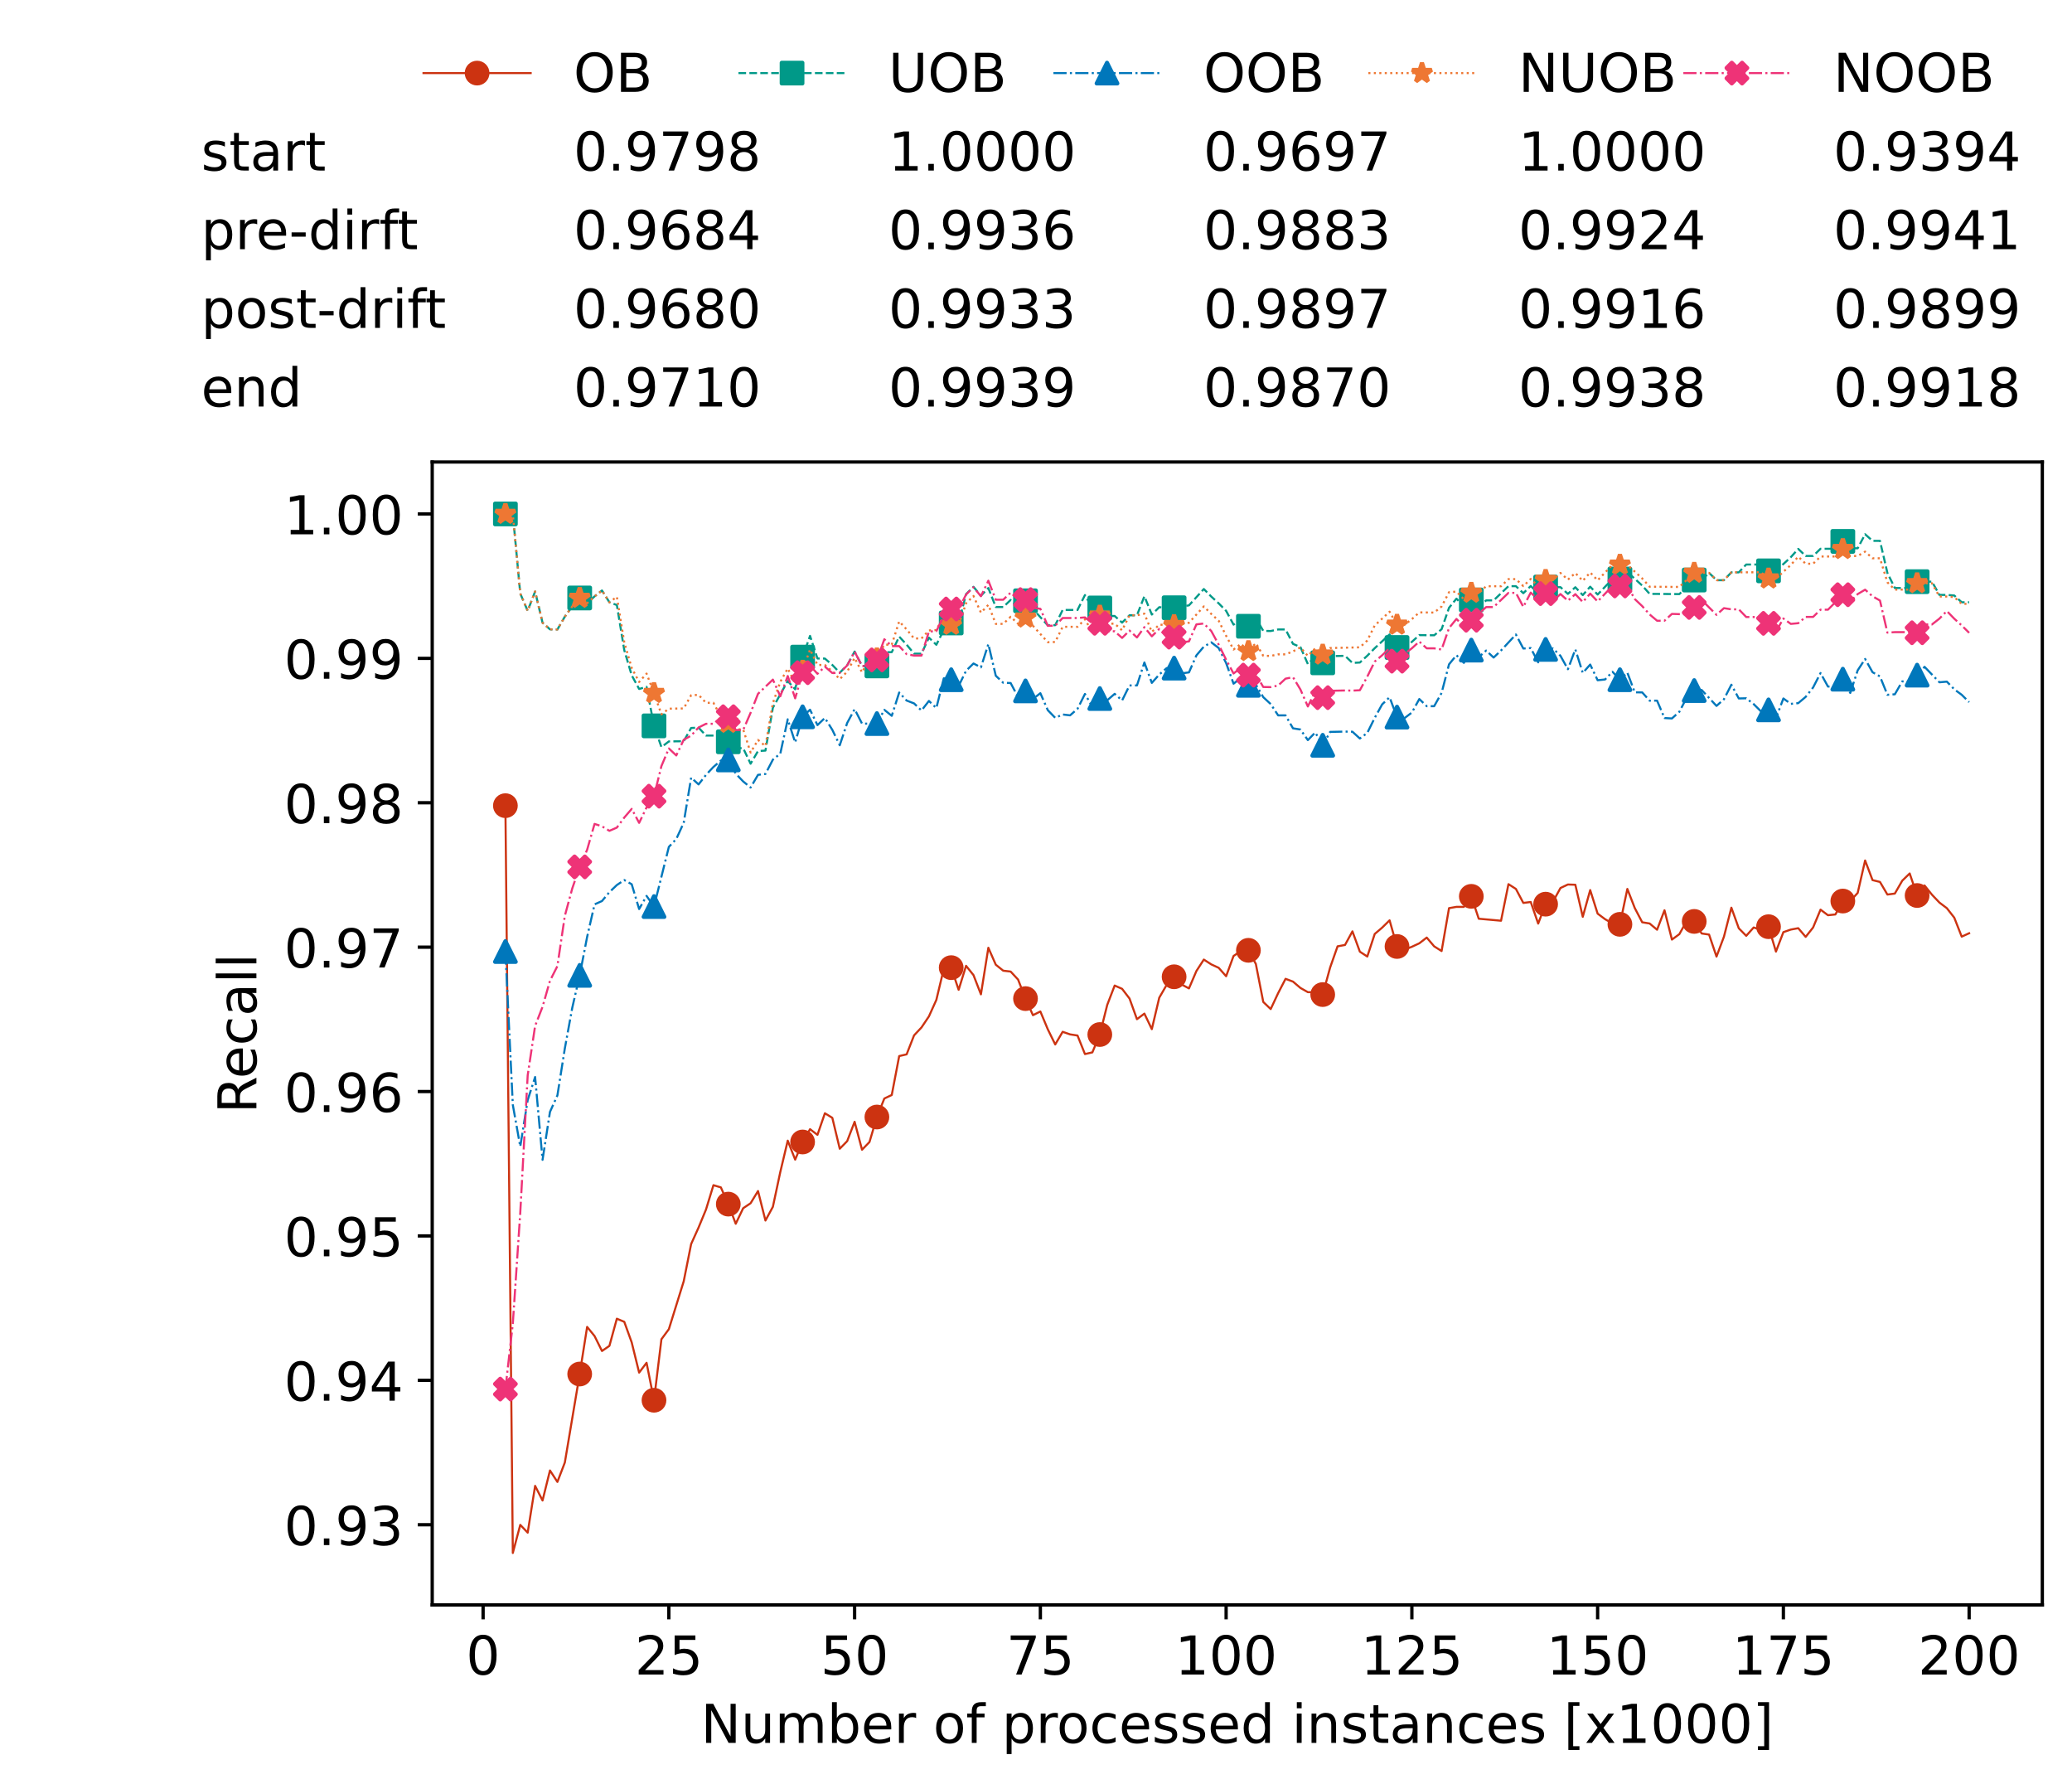 <?xml version="1.0" encoding="utf-8" standalone="no"?>
<!DOCTYPE svg PUBLIC "-//W3C//DTD SVG 1.1//EN"
  "http://www.w3.org/Graphics/SVG/1.1/DTD/svg11.dtd">
<!-- Created with matplotlib (https://matplotlib.org/) -->
<svg height="432.615pt" version="1.1" viewBox="0 0 502.65 432.615" width="502.65pt" xmlns="http://www.w3.org/2000/svg" xmlns:xlink="http://www.w3.org/1999/xlink">
 <defs>
  <style type="text/css">*{stroke-linecap:butt;stroke-linejoin:round;}</style>
 </defs>
 <g id="figure_1">
  <g id="patch_1">
   <path d="M 0 432.615 
L 502.65 432.615 
L 502.65 0 
L 0 0 
z
" style="fill:#ffffff;"/>
  </g>
  <g id="axes_1">
   <g id="patch_2">
    <path d="M 104.85 389.252 
L 495.45 389.252 
L 495.45 112.052 
L 104.85 112.052 
z
" style="fill:#ffffff;"/>
   </g>
   <g id="matplotlib.axis_1">
    <g id="xtick_1">
     <g id="line2d_1">
      <defs>
       <path d="M 0 0 
L 0 3.5 
" id="mad205c504d" style="stroke:#000000;stroke-width:0.8;"/>
      </defs>
      <g>
       <use style="stroke:#000000;stroke-width:0.8;" x="117.197" xlink:href="#mad205c504d" y="389.252"/>
      </g>
     </g>
     <g id="text_1">
      <!-- 0 -->
      <g transform="translate(113.061 406.13)scale(0.13 -0.13)">
       <defs>
        <path d="M 31.781 66.406 
Q 24.172 66.406 20.328 58.906 
Q 16.5 51.422 16.5 36.375 
Q 16.5 21.391 20.328 13.891 
Q 24.172 6.391 31.781 6.391 
Q 39.453 6.391 43.281 13.891 
Q 47.125 21.391 47.125 36.375 
Q 47.125 51.422 43.281 58.906 
Q 39.453 66.406 31.781 66.406 
z
M 31.781 74.219 
Q 44.047 74.219 50.516 64.516 
Q 56.984 54.828 56.984 36.375 
Q 56.984 17.969 50.516 8.266 
Q 44.047 -1.422 31.781 -1.422 
Q 19.531 -1.422 13.062 8.266 
Q 6.594 17.969 6.594 36.375 
Q 6.594 54.828 13.062 64.516 
Q 19.531 74.219 31.781 74.219 
z
" id="DejaVuSans-48"/>
       </defs>
       <use xlink:href="#DejaVuSans-48"/>
      </g>
     </g>
    </g>
    <g id="xtick_2">
     <g id="line2d_2">
      <g>
       <use style="stroke:#000000;stroke-width:0.8;" x="162.259" xlink:href="#mad205c504d" y="389.252"/>
      </g>
     </g>
     <g id="text_2">
      <!-- 25 -->
      <g transform="translate(153.988 406.13)scale(0.13 -0.13)">
       <defs>
        <path d="M 19.188 8.297 
L 53.609 8.297 
L 53.609 0 
L 7.328 0 
L 7.328 8.297 
Q 12.938 14.109 22.625 23.891 
Q 32.328 33.688 34.812 36.531 
Q 39.547 41.844 41.422 45.531 
Q 43.312 49.219 43.312 52.781 
Q 43.312 58.594 39.234 62.25 
Q 35.156 65.922 28.609 65.922 
Q 23.969 65.922 18.812 64.312 
Q 13.672 62.703 7.812 59.422 
L 7.812 69.391 
Q 13.766 71.781 18.938 73 
Q 24.125 74.219 28.422 74.219 
Q 39.75 74.219 46.484 68.547 
Q 53.219 62.891 53.219 53.422 
Q 53.219 48.922 51.531 44.891 
Q 49.859 40.875 45.406 35.406 
Q 44.188 33.984 37.641 27.219 
Q 31.109 20.453 19.188 8.297 
z
" id="DejaVuSans-50"/>
        <path d="M 10.797 72.906 
L 49.516 72.906 
L 49.516 64.594 
L 19.828 64.594 
L 19.828 46.734 
Q 21.969 47.469 24.109 47.828 
Q 26.266 48.188 28.422 48.188 
Q 40.625 48.188 47.75 41.5 
Q 54.891 34.812 54.891 23.391 
Q 54.891 11.625 47.562 5.094 
Q 40.234 -1.422 26.906 -1.422 
Q 22.312 -1.422 17.547 -0.641 
Q 12.797 0.141 7.719 1.703 
L 7.719 11.625 
Q 12.109 9.234 16.797 8.062 
Q 21.484 6.891 26.703 6.891 
Q 35.156 6.891 40.078 11.328 
Q 45.016 15.766 45.016 23.391 
Q 45.016 31 40.078 35.438 
Q 35.156 39.891 26.703 39.891 
Q 22.75 39.891 18.812 39.016 
Q 14.891 38.141 10.797 36.281 
z
" id="DejaVuSans-53"/>
       </defs>
       <use xlink:href="#DejaVuSans-50"/>
       <use x="63.623" xlink:href="#DejaVuSans-53"/>
      </g>
     </g>
    </g>
    <g id="xtick_3">
     <g id="line2d_3">
      <g>
       <use style="stroke:#000000;stroke-width:0.8;" x="207.322" xlink:href="#mad205c504d" y="389.252"/>
      </g>
     </g>
     <g id="text_3">
      <!-- 50 -->
      <g transform="translate(199.05 406.13)scale(0.13 -0.13)">
       <use xlink:href="#DejaVuSans-53"/>
       <use x="63.623" xlink:href="#DejaVuSans-48"/>
      </g>
     </g>
    </g>
    <g id="xtick_4">
     <g id="line2d_4">
      <g>
       <use style="stroke:#000000;stroke-width:0.8;" x="252.384" xlink:href="#mad205c504d" y="389.252"/>
      </g>
     </g>
     <g id="text_4">
      <!-- 75 -->
      <g transform="translate(244.113 406.13)scale(0.13 -0.13)">
       <defs>
        <path d="M 8.203 72.906 
L 55.078 72.906 
L 55.078 68.703 
L 28.609 0 
L 18.312 0 
L 43.219 64.594 
L 8.203 64.594 
z
" id="DejaVuSans-55"/>
       </defs>
       <use xlink:href="#DejaVuSans-55"/>
       <use x="63.623" xlink:href="#DejaVuSans-53"/>
      </g>
     </g>
    </g>
    <g id="xtick_5">
     <g id="line2d_5">
      <g>
       <use style="stroke:#000000;stroke-width:0.8;" x="297.446" xlink:href="#mad205c504d" y="389.252"/>
      </g>
     </g>
     <g id="text_5">
      <!-- 100 -->
      <g transform="translate(285.039 406.13)scale(0.13 -0.13)">
       <defs>
        <path d="M 12.406 8.297 
L 28.516 8.297 
L 28.516 63.922 
L 10.984 60.406 
L 10.984 69.391 
L 28.422 72.906 
L 38.281 72.906 
L 38.281 8.297 
L 54.391 8.297 
L 54.391 0 
L 12.406 0 
z
" id="DejaVuSans-49"/>
       </defs>
       <use xlink:href="#DejaVuSans-49"/>
       <use x="63.623" xlink:href="#DejaVuSans-48"/>
       <use x="127.246" xlink:href="#DejaVuSans-48"/>
      </g>
     </g>
    </g>
    <g id="xtick_6">
     <g id="line2d_6">
      <g>
       <use style="stroke:#000000;stroke-width:0.8;" x="342.509" xlink:href="#mad205c504d" y="389.252"/>
      </g>
     </g>
     <g id="text_6">
      <!-- 125 -->
      <g transform="translate(330.102 406.13)scale(0.13 -0.13)">
       <use xlink:href="#DejaVuSans-49"/>
       <use x="63.623" xlink:href="#DejaVuSans-50"/>
       <use x="127.246" xlink:href="#DejaVuSans-53"/>
      </g>
     </g>
    </g>
    <g id="xtick_7">
     <g id="line2d_7">
      <g>
       <use style="stroke:#000000;stroke-width:0.8;" x="387.571" xlink:href="#mad205c504d" y="389.252"/>
      </g>
     </g>
     <g id="text_7">
      <!-- 150 -->
      <g transform="translate(375.164 406.13)scale(0.13 -0.13)">
       <use xlink:href="#DejaVuSans-49"/>
       <use x="63.623" xlink:href="#DejaVuSans-53"/>
       <use x="127.246" xlink:href="#DejaVuSans-48"/>
      </g>
     </g>
    </g>
    <g id="xtick_8">
     <g id="line2d_8">
      <g>
       <use style="stroke:#000000;stroke-width:0.8;" x="432.633" xlink:href="#mad205c504d" y="389.252"/>
      </g>
     </g>
     <g id="text_8">
      <!-- 175 -->
      <g transform="translate(420.226 406.13)scale(0.13 -0.13)">
       <use xlink:href="#DejaVuSans-49"/>
       <use x="63.623" xlink:href="#DejaVuSans-55"/>
       <use x="127.246" xlink:href="#DejaVuSans-53"/>
      </g>
     </g>
    </g>
    <g id="xtick_9">
     <g id="line2d_9">
      <g>
       <use style="stroke:#000000;stroke-width:0.8;" x="477.695" xlink:href="#mad205c504d" y="389.252"/>
      </g>
     </g>
     <g id="text_9">
      <!-- 200 -->
      <g transform="translate(465.289 406.13)scale(0.13 -0.13)">
       <use xlink:href="#DejaVuSans-50"/>
       <use x="63.623" xlink:href="#DejaVuSans-48"/>
       <use x="127.246" xlink:href="#DejaVuSans-48"/>
      </g>
     </g>
    </g>
    <g id="text_10">
     <!-- Number of processed instances [x1000] -->
     <g transform="translate(170.025 422.711)scale(0.13 -0.13)">
      <defs>
       <path d="M 9.812 72.906 
L 23.094 72.906 
L 55.422 11.922 
L 55.422 72.906 
L 64.984 72.906 
L 64.984 0 
L 51.703 0 
L 19.391 60.984 
L 19.391 0 
L 9.812 0 
z
" id="DejaVuSans-78"/>
       <path d="M 8.5 21.578 
L 8.5 54.688 
L 17.484 54.688 
L 17.484 21.922 
Q 17.484 14.156 20.5 10.266 
Q 23.531 6.391 29.594 6.391 
Q 36.859 6.391 41.078 11.031 
Q 45.312 15.672 45.312 23.688 
L 45.312 54.688 
L 54.297 54.688 
L 54.297 0 
L 45.312 0 
L 45.312 8.406 
Q 42.047 3.422 37.719 1 
Q 33.406 -1.422 27.688 -1.422 
Q 18.266 -1.422 13.375 4.438 
Q 8.5 10.297 8.5 21.578 
z
M 31.109 56 
z
" id="DejaVuSans-117"/>
       <path d="M 52 44.188 
Q 55.375 50.25 60.062 53.125 
Q 64.75 56 71.094 56 
Q 79.641 56 84.281 50.016 
Q 88.922 44.047 88.922 33.016 
L 88.922 0 
L 79.891 0 
L 79.891 32.719 
Q 79.891 40.578 77.094 44.375 
Q 74.312 48.188 68.609 48.188 
Q 61.625 48.188 57.562 43.547 
Q 53.516 38.922 53.516 30.906 
L 53.516 0 
L 44.484 0 
L 44.484 32.719 
Q 44.484 40.625 41.703 44.406 
Q 38.922 48.188 33.109 48.188 
Q 26.219 48.188 22.156 43.531 
Q 18.109 38.875 18.109 30.906 
L 18.109 0 
L 9.078 0 
L 9.078 54.688 
L 18.109 54.688 
L 18.109 46.188 
Q 21.188 51.219 25.484 53.609 
Q 29.781 56 35.688 56 
Q 41.656 56 45.828 52.969 
Q 50 49.953 52 44.188 
z
" id="DejaVuSans-109"/>
       <path d="M 48.688 27.297 
Q 48.688 37.203 44.609 42.844 
Q 40.531 48.484 33.406 48.484 
Q 26.266 48.484 22.188 42.844 
Q 18.109 37.203 18.109 27.297 
Q 18.109 17.391 22.188 11.75 
Q 26.266 6.109 33.406 6.109 
Q 40.531 6.109 44.609 11.75 
Q 48.688 17.391 48.688 27.297 
z
M 18.109 46.391 
Q 20.953 51.266 25.266 53.625 
Q 29.594 56 35.594 56 
Q 45.562 56 51.781 48.094 
Q 58.016 40.188 58.016 27.297 
Q 58.016 14.406 51.781 6.484 
Q 45.562 -1.422 35.594 -1.422 
Q 29.594 -1.422 25.266 0.953 
Q 20.953 3.328 18.109 8.203 
L 18.109 0 
L 9.078 0 
L 9.078 75.984 
L 18.109 75.984 
z
" id="DejaVuSans-98"/>
       <path d="M 56.203 29.594 
L 56.203 25.203 
L 14.891 25.203 
Q 15.484 15.922 20.484 11.062 
Q 25.484 6.203 34.422 6.203 
Q 39.594 6.203 44.453 7.469 
Q 49.312 8.734 54.109 11.281 
L 54.109 2.781 
Q 49.266 0.734 44.188 -0.344 
Q 39.109 -1.422 33.891 -1.422 
Q 20.797 -1.422 13.156 6.188 
Q 5.516 13.812 5.516 26.812 
Q 5.516 40.234 12.766 48.109 
Q 20.016 56 32.328 56 
Q 43.359 56 49.781 48.891 
Q 56.203 41.797 56.203 29.594 
z
M 47.219 32.234 
Q 47.125 39.594 43.094 43.984 
Q 39.062 48.391 32.422 48.391 
Q 24.906 48.391 20.391 44.141 
Q 15.875 39.891 15.188 32.172 
z
" id="DejaVuSans-101"/>
       <path d="M 41.109 46.297 
Q 39.594 47.172 37.812 47.578 
Q 36.031 48 33.891 48 
Q 26.266 48 22.188 43.047 
Q 18.109 38.094 18.109 28.812 
L 18.109 0 
L 9.078 0 
L 9.078 54.688 
L 18.109 54.688 
L 18.109 46.188 
Q 20.953 51.172 25.484 53.578 
Q 30.031 56 36.531 56 
Q 37.453 56 38.578 55.875 
Q 39.703 55.766 41.062 55.516 
z
" id="DejaVuSans-114"/>
       <path id="DejaVuSans-32"/>
       <path d="M 30.609 48.391 
Q 23.391 48.391 19.188 42.75 
Q 14.984 37.109 14.984 27.297 
Q 14.984 17.484 19.156 11.844 
Q 23.344 6.203 30.609 6.203 
Q 37.797 6.203 41.984 11.859 
Q 46.188 17.531 46.188 27.297 
Q 46.188 37.016 41.984 42.703 
Q 37.797 48.391 30.609 48.391 
z
M 30.609 56 
Q 42.328 56 49.016 48.375 
Q 55.719 40.766 55.719 27.297 
Q 55.719 13.875 49.016 6.219 
Q 42.328 -1.422 30.609 -1.422 
Q 18.844 -1.422 12.172 6.219 
Q 5.516 13.875 5.516 27.297 
Q 5.516 40.766 12.172 48.375 
Q 18.844 56 30.609 56 
z
" id="DejaVuSans-111"/>
       <path d="M 37.109 75.984 
L 37.109 68.5 
L 28.516 68.5 
Q 23.688 68.5 21.797 66.547 
Q 19.922 64.594 19.922 59.516 
L 19.922 54.688 
L 34.719 54.688 
L 34.719 47.703 
L 19.922 47.703 
L 19.922 0 
L 10.891 0 
L 10.891 47.703 
L 2.297 47.703 
L 2.297 54.688 
L 10.891 54.688 
L 10.891 58.5 
Q 10.891 67.625 15.141 71.797 
Q 19.391 75.984 28.609 75.984 
z
" id="DejaVuSans-102"/>
       <path d="M 18.109 8.203 
L 18.109 -20.797 
L 9.078 -20.797 
L 9.078 54.688 
L 18.109 54.688 
L 18.109 46.391 
Q 20.953 51.266 25.266 53.625 
Q 29.594 56 35.594 56 
Q 45.562 56 51.781 48.094 
Q 58.016 40.188 58.016 27.297 
Q 58.016 14.406 51.781 6.484 
Q 45.562 -1.422 35.594 -1.422 
Q 29.594 -1.422 25.266 0.953 
Q 20.953 3.328 18.109 8.203 
z
M 48.688 27.297 
Q 48.688 37.203 44.609 42.844 
Q 40.531 48.484 33.406 48.484 
Q 26.266 48.484 22.188 42.844 
Q 18.109 37.203 18.109 27.297 
Q 18.109 17.391 22.188 11.75 
Q 26.266 6.109 33.406 6.109 
Q 40.531 6.109 44.609 11.75 
Q 48.688 17.391 48.688 27.297 
z
" id="DejaVuSans-112"/>
       <path d="M 48.781 52.594 
L 48.781 44.188 
Q 44.969 46.297 41.141 47.344 
Q 37.312 48.391 33.406 48.391 
Q 24.656 48.391 19.812 42.844 
Q 14.984 37.312 14.984 27.297 
Q 14.984 17.281 19.812 11.734 
Q 24.656 6.203 33.406 6.203 
Q 37.312 6.203 41.141 7.25 
Q 44.969 8.297 48.781 10.406 
L 48.781 2.094 
Q 45.016 0.344 40.984 -0.531 
Q 36.969 -1.422 32.422 -1.422 
Q 20.062 -1.422 12.781 6.344 
Q 5.516 14.109 5.516 27.297 
Q 5.516 40.672 12.859 48.328 
Q 20.219 56 33.016 56 
Q 37.156 56 41.109 55.141 
Q 45.062 54.297 48.781 52.594 
z
" id="DejaVuSans-99"/>
       <path d="M 44.281 53.078 
L 44.281 44.578 
Q 40.484 46.531 36.375 47.5 
Q 32.281 48.484 27.875 48.484 
Q 21.188 48.484 17.844 46.438 
Q 14.5 44.391 14.5 40.281 
Q 14.5 37.156 16.891 35.375 
Q 19.281 33.594 26.516 31.984 
L 29.594 31.297 
Q 39.156 29.25 43.188 25.516 
Q 47.219 21.781 47.219 15.094 
Q 47.219 7.469 41.188 3.016 
Q 35.156 -1.422 24.609 -1.422 
Q 20.219 -1.422 15.453 -0.562 
Q 10.688 0.297 5.422 2 
L 5.422 11.281 
Q 10.406 8.688 15.234 7.391 
Q 20.062 6.109 24.812 6.109 
Q 31.156 6.109 34.562 8.281 
Q 37.984 10.453 37.984 14.406 
Q 37.984 18.062 35.516 20.016 
Q 33.062 21.969 24.703 23.781 
L 21.578 24.516 
Q 13.234 26.266 9.516 29.906 
Q 5.812 33.547 5.812 39.891 
Q 5.812 47.609 11.281 51.797 
Q 16.75 56 26.812 56 
Q 31.781 56 36.172 55.266 
Q 40.578 54.547 44.281 53.078 
z
" id="DejaVuSans-115"/>
       <path d="M 45.406 46.391 
L 45.406 75.984 
L 54.391 75.984 
L 54.391 0 
L 45.406 0 
L 45.406 8.203 
Q 42.578 3.328 38.25 0.953 
Q 33.938 -1.422 27.875 -1.422 
Q 17.969 -1.422 11.734 6.484 
Q 5.516 14.406 5.516 27.297 
Q 5.516 40.188 11.734 48.094 
Q 17.969 56 27.875 56 
Q 33.938 56 38.25 53.625 
Q 42.578 51.266 45.406 46.391 
z
M 14.797 27.297 
Q 14.797 17.391 18.875 11.75 
Q 22.953 6.109 30.078 6.109 
Q 37.203 6.109 41.297 11.75 
Q 45.406 17.391 45.406 27.297 
Q 45.406 37.203 41.297 42.844 
Q 37.203 48.484 30.078 48.484 
Q 22.953 48.484 18.875 42.844 
Q 14.797 37.203 14.797 27.297 
z
" id="DejaVuSans-100"/>
       <path d="M 9.422 54.688 
L 18.406 54.688 
L 18.406 0 
L 9.422 0 
z
M 9.422 75.984 
L 18.406 75.984 
L 18.406 64.594 
L 9.422 64.594 
z
" id="DejaVuSans-105"/>
       <path d="M 54.891 33.016 
L 54.891 0 
L 45.906 0 
L 45.906 32.719 
Q 45.906 40.484 42.875 44.328 
Q 39.844 48.188 33.797 48.188 
Q 26.516 48.188 22.312 43.547 
Q 18.109 38.922 18.109 30.906 
L 18.109 0 
L 9.078 0 
L 9.078 54.688 
L 18.109 54.688 
L 18.109 46.188 
Q 21.344 51.125 25.703 53.562 
Q 30.078 56 35.797 56 
Q 45.219 56 50.047 50.172 
Q 54.891 44.344 54.891 33.016 
z
" id="DejaVuSans-110"/>
       <path d="M 18.312 70.219 
L 18.312 54.688 
L 36.812 54.688 
L 36.812 47.703 
L 18.312 47.703 
L 18.312 18.016 
Q 18.312 11.328 20.141 9.422 
Q 21.969 7.516 27.594 7.516 
L 36.812 7.516 
L 36.812 0 
L 27.594 0 
Q 17.188 0 13.234 3.875 
Q 9.281 7.766 9.281 18.016 
L 9.281 47.703 
L 2.688 47.703 
L 2.688 54.688 
L 9.281 54.688 
L 9.281 70.219 
z
" id="DejaVuSans-116"/>
       <path d="M 34.281 27.484 
Q 23.391 27.484 19.188 25 
Q 14.984 22.516 14.984 16.5 
Q 14.984 11.719 18.141 8.906 
Q 21.297 6.109 26.703 6.109 
Q 34.188 6.109 38.703 11.406 
Q 43.219 16.703 43.219 25.484 
L 43.219 27.484 
z
M 52.203 31.203 
L 52.203 0 
L 43.219 0 
L 43.219 8.297 
Q 40.141 3.328 35.547 0.953 
Q 30.953 -1.422 24.312 -1.422 
Q 15.922 -1.422 10.953 3.297 
Q 6 8.016 6 15.922 
Q 6 25.141 12.172 29.828 
Q 18.359 34.516 30.609 34.516 
L 43.219 34.516 
L 43.219 35.406 
Q 43.219 41.609 39.141 45 
Q 35.062 48.391 27.688 48.391 
Q 23 48.391 18.547 47.266 
Q 14.109 46.141 10.016 43.891 
L 10.016 52.203 
Q 14.938 54.109 19.578 55.047 
Q 24.219 56 28.609 56 
Q 40.484 56 46.344 49.844 
Q 52.203 43.703 52.203 31.203 
z
" id="DejaVuSans-97"/>
       <path d="M 8.594 75.984 
L 29.297 75.984 
L 29.297 69 
L 17.578 69 
L 17.578 -6.203 
L 29.297 -6.203 
L 29.297 -13.188 
L 8.594 -13.188 
z
" id="DejaVuSans-91"/>
       <path d="M 54.891 54.688 
L 35.109 28.078 
L 55.906 0 
L 45.312 0 
L 29.391 21.484 
L 13.484 0 
L 2.875 0 
L 24.125 28.609 
L 4.688 54.688 
L 15.281 54.688 
L 29.781 35.203 
L 44.281 54.688 
z
" id="DejaVuSans-120"/>
       <path d="M 30.422 75.984 
L 30.422 -13.188 
L 9.719 -13.188 
L 9.719 -6.203 
L 21.391 -6.203 
L 21.391 69 
L 9.719 69 
L 9.719 75.984 
z
" id="DejaVuSans-93"/>
      </defs>
      <use xlink:href="#DejaVuSans-78"/>
      <use x="74.805" xlink:href="#DejaVuSans-117"/>
      <use x="138.184" xlink:href="#DejaVuSans-109"/>
      <use x="235.596" xlink:href="#DejaVuSans-98"/>
      <use x="299.072" xlink:href="#DejaVuSans-101"/>
      <use x="360.596" xlink:href="#DejaVuSans-114"/>
      <use x="401.709" xlink:href="#DejaVuSans-32"/>
      <use x="433.496" xlink:href="#DejaVuSans-111"/>
      <use x="494.678" xlink:href="#DejaVuSans-102"/>
      <use x="529.883" xlink:href="#DejaVuSans-32"/>
      <use x="561.67" xlink:href="#DejaVuSans-112"/>
      <use x="625.146" xlink:href="#DejaVuSans-114"/>
      <use x="664.01" xlink:href="#DejaVuSans-111"/>
      <use x="725.191" xlink:href="#DejaVuSans-99"/>
      <use x="780.172" xlink:href="#DejaVuSans-101"/>
      <use x="841.695" xlink:href="#DejaVuSans-115"/>
      <use x="893.795" xlink:href="#DejaVuSans-115"/>
      <use x="945.895" xlink:href="#DejaVuSans-101"/>
      <use x="1007.418" xlink:href="#DejaVuSans-100"/>
      <use x="1070.895" xlink:href="#DejaVuSans-32"/>
      <use x="1102.682" xlink:href="#DejaVuSans-105"/>
      <use x="1130.465" xlink:href="#DejaVuSans-110"/>
      <use x="1193.844" xlink:href="#DejaVuSans-115"/>
      <use x="1245.943" xlink:href="#DejaVuSans-116"/>
      <use x="1285.152" xlink:href="#DejaVuSans-97"/>
      <use x="1346.432" xlink:href="#DejaVuSans-110"/>
      <use x="1409.811" xlink:href="#DejaVuSans-99"/>
      <use x="1464.791" xlink:href="#DejaVuSans-101"/>
      <use x="1526.314" xlink:href="#DejaVuSans-115"/>
      <use x="1578.414" xlink:href="#DejaVuSans-32"/>
      <use x="1610.201" xlink:href="#DejaVuSans-91"/>
      <use x="1649.215" xlink:href="#DejaVuSans-120"/>
      <use x="1708.395" xlink:href="#DejaVuSans-49"/>
      <use x="1772.018" xlink:href="#DejaVuSans-48"/>
      <use x="1835.641" xlink:href="#DejaVuSans-48"/>
      <use x="1899.264" xlink:href="#DejaVuSans-48"/>
      <use x="1962.887" xlink:href="#DejaVuSans-93"/>
     </g>
    </g>
   </g>
   <g id="matplotlib.axis_2">
    <g id="ytick_1">
     <g id="line2d_10">
      <defs>
       <path d="M 0 0 
L -3.5 0 
" id="mb6932fd068" style="stroke:#000000;stroke-width:0.8;"/>
      </defs>
      <g>
       <use style="stroke:#000000;stroke-width:0.8;" x="104.85" xlink:href="#mb6932fd068" y="369.799"/>
      </g>
     </g>
     <g id="text_11">
      <!-- 0.93 -->
      <g transform="translate(68.905 374.738)scale(0.13 -0.13)">
       <defs>
        <path d="M 10.688 12.406 
L 21 12.406 
L 21 0 
L 10.688 0 
z
" id="DejaVuSans-46"/>
        <path d="M 10.984 1.516 
L 10.984 10.5 
Q 14.703 8.734 18.5 7.812 
Q 22.312 6.891 25.984 6.891 
Q 35.75 6.891 40.891 13.453 
Q 46.047 20.016 46.781 33.406 
Q 43.953 29.203 39.594 26.953 
Q 35.25 24.703 29.984 24.703 
Q 19.047 24.703 12.672 31.312 
Q 6.297 37.938 6.297 49.422 
Q 6.297 60.641 12.938 67.422 
Q 19.578 74.219 30.609 74.219 
Q 43.266 74.219 49.922 64.516 
Q 56.594 54.828 56.594 36.375 
Q 56.594 19.141 48.406 8.859 
Q 40.234 -1.422 26.422 -1.422 
Q 22.703 -1.422 18.891 -0.688 
Q 15.094 0.047 10.984 1.516 
z
M 30.609 32.422 
Q 37.25 32.422 41.125 36.953 
Q 45.016 41.5 45.016 49.422 
Q 45.016 57.281 41.125 61.844 
Q 37.25 66.406 30.609 66.406 
Q 23.969 66.406 20.094 61.844 
Q 16.219 57.281 16.219 49.422 
Q 16.219 41.5 20.094 36.953 
Q 23.969 32.422 30.609 32.422 
z
" id="DejaVuSans-57"/>
        <path d="M 40.578 39.312 
Q 47.656 37.797 51.625 33 
Q 55.609 28.219 55.609 21.188 
Q 55.609 10.406 48.188 4.484 
Q 40.766 -1.422 27.094 -1.422 
Q 22.516 -1.422 17.656 -0.516 
Q 12.797 0.391 7.625 2.203 
L 7.625 11.719 
Q 11.719 9.328 16.594 8.109 
Q 21.484 6.891 26.812 6.891 
Q 36.078 6.891 40.938 10.547 
Q 45.797 14.203 45.797 21.188 
Q 45.797 27.641 41.281 31.266 
Q 36.766 34.906 28.719 34.906 
L 20.219 34.906 
L 20.219 43.016 
L 29.109 43.016 
Q 36.375 43.016 40.234 45.922 
Q 44.094 48.828 44.094 54.297 
Q 44.094 59.906 40.109 62.906 
Q 36.141 65.922 28.719 65.922 
Q 24.656 65.922 20.016 65.031 
Q 15.375 64.156 9.812 62.312 
L 9.812 71.094 
Q 15.438 72.656 20.344 73.438 
Q 25.25 74.219 29.594 74.219 
Q 40.828 74.219 47.359 69.109 
Q 53.906 64.016 53.906 55.328 
Q 53.906 49.266 50.438 45.094 
Q 46.969 40.922 40.578 39.312 
z
" id="DejaVuSans-51"/>
       </defs>
       <use xlink:href="#DejaVuSans-48"/>
       <use x="63.623" xlink:href="#DejaVuSans-46"/>
       <use x="95.41" xlink:href="#DejaVuSans-57"/>
       <use x="159.033" xlink:href="#DejaVuSans-51"/>
      </g>
     </g>
    </g>
    <g id="ytick_2">
     <g id="line2d_11">
      <g>
       <use style="stroke:#000000;stroke-width:0.8;" x="104.85" xlink:href="#mb6932fd068" y="334.778"/>
      </g>
     </g>
     <g id="text_12">
      <!-- 0.94 -->
      <g transform="translate(68.905 339.717)scale(0.13 -0.13)">
       <defs>
        <path d="M 37.797 64.312 
L 12.891 25.391 
L 37.797 25.391 
z
M 35.203 72.906 
L 47.609 72.906 
L 47.609 25.391 
L 58.016 25.391 
L 58.016 17.188 
L 47.609 17.188 
L 47.609 0 
L 37.797 0 
L 37.797 17.188 
L 4.891 17.188 
L 4.891 26.703 
z
" id="DejaVuSans-52"/>
       </defs>
       <use xlink:href="#DejaVuSans-48"/>
       <use x="63.623" xlink:href="#DejaVuSans-46"/>
       <use x="95.41" xlink:href="#DejaVuSans-57"/>
       <use x="159.033" xlink:href="#DejaVuSans-52"/>
      </g>
     </g>
    </g>
    <g id="ytick_3">
     <g id="line2d_12">
      <g>
       <use style="stroke:#000000;stroke-width:0.8;" x="104.85" xlink:href="#mb6932fd068" y="299.757"/>
      </g>
     </g>
     <g id="text_13">
      <!-- 0.95 -->
      <g transform="translate(68.905 304.696)scale(0.13 -0.13)">
       <use xlink:href="#DejaVuSans-48"/>
       <use x="63.623" xlink:href="#DejaVuSans-46"/>
       <use x="95.41" xlink:href="#DejaVuSans-57"/>
       <use x="159.033" xlink:href="#DejaVuSans-53"/>
      </g>
     </g>
    </g>
    <g id="ytick_4">
     <g id="line2d_13">
      <g>
       <use style="stroke:#000000;stroke-width:0.8;" x="104.85" xlink:href="#mb6932fd068" y="264.736"/>
      </g>
     </g>
     <g id="text_14">
      <!-- 0.96 -->
      <g transform="translate(68.905 269.675)scale(0.13 -0.13)">
       <defs>
        <path d="M 33.016 40.375 
Q 26.375 40.375 22.484 35.828 
Q 18.609 31.297 18.609 23.391 
Q 18.609 15.531 22.484 10.953 
Q 26.375 6.391 33.016 6.391 
Q 39.656 6.391 43.531 10.953 
Q 47.406 15.531 47.406 23.391 
Q 47.406 31.297 43.531 35.828 
Q 39.656 40.375 33.016 40.375 
z
M 52.594 71.297 
L 52.594 62.312 
Q 48.875 64.062 45.094 64.984 
Q 41.312 65.922 37.594 65.922 
Q 27.828 65.922 22.672 59.328 
Q 17.531 52.734 16.797 39.406 
Q 19.672 43.656 24.016 45.922 
Q 28.375 48.188 33.594 48.188 
Q 44.578 48.188 50.953 41.516 
Q 57.328 34.859 57.328 23.391 
Q 57.328 12.156 50.688 5.359 
Q 44.047 -1.422 33.016 -1.422 
Q 20.359 -1.422 13.672 8.266 
Q 6.984 17.969 6.984 36.375 
Q 6.984 53.656 15.188 63.938 
Q 23.391 74.219 37.203 74.219 
Q 40.922 74.219 44.703 73.484 
Q 48.484 72.75 52.594 71.297 
z
" id="DejaVuSans-54"/>
       </defs>
       <use xlink:href="#DejaVuSans-48"/>
       <use x="63.623" xlink:href="#DejaVuSans-46"/>
       <use x="95.41" xlink:href="#DejaVuSans-57"/>
       <use x="159.033" xlink:href="#DejaVuSans-54"/>
      </g>
     </g>
    </g>
    <g id="ytick_5">
     <g id="line2d_14">
      <g>
       <use style="stroke:#000000;stroke-width:0.8;" x="104.85" xlink:href="#mb6932fd068" y="229.715"/>
      </g>
     </g>
     <g id="text_15">
      <!-- 0.97 -->
      <g transform="translate(68.905 234.654)scale(0.13 -0.13)">
       <use xlink:href="#DejaVuSans-48"/>
       <use x="63.623" xlink:href="#DejaVuSans-46"/>
       <use x="95.41" xlink:href="#DejaVuSans-57"/>
       <use x="159.033" xlink:href="#DejaVuSans-55"/>
      </g>
     </g>
    </g>
    <g id="ytick_6">
     <g id="line2d_15">
      <g>
       <use style="stroke:#000000;stroke-width:0.8;" x="104.85" xlink:href="#mb6932fd068" y="194.694"/>
      </g>
     </g>
     <g id="text_16">
      <!-- 0.98 -->
      <g transform="translate(68.905 199.633)scale(0.13 -0.13)">
       <defs>
        <path d="M 31.781 34.625 
Q 24.75 34.625 20.719 30.859 
Q 16.703 27.094 16.703 20.516 
Q 16.703 13.922 20.719 10.156 
Q 24.75 6.391 31.781 6.391 
Q 38.812 6.391 42.859 10.172 
Q 46.922 13.969 46.922 20.516 
Q 46.922 27.094 42.891 30.859 
Q 38.875 34.625 31.781 34.625 
z
M 21.922 38.812 
Q 15.578 40.375 12.031 44.719 
Q 8.5 49.078 8.5 55.328 
Q 8.5 64.062 14.719 69.141 
Q 20.953 74.219 31.781 74.219 
Q 42.672 74.219 48.875 69.141 
Q 55.078 64.062 55.078 55.328 
Q 55.078 49.078 51.531 44.719 
Q 48 40.375 41.703 38.812 
Q 48.828 37.156 52.797 32.312 
Q 56.781 27.484 56.781 20.516 
Q 56.781 9.906 50.312 4.234 
Q 43.844 -1.422 31.781 -1.422 
Q 19.734 -1.422 13.25 4.234 
Q 6.781 9.906 6.781 20.516 
Q 6.781 27.484 10.781 32.312 
Q 14.797 37.156 21.922 38.812 
z
M 18.312 54.391 
Q 18.312 48.734 21.844 45.562 
Q 25.391 42.391 31.781 42.391 
Q 38.141 42.391 41.719 45.562 
Q 45.312 48.734 45.312 54.391 
Q 45.312 60.062 41.719 63.234 
Q 38.141 66.406 31.781 66.406 
Q 25.391 66.406 21.844 63.234 
Q 18.312 60.062 18.312 54.391 
z
" id="DejaVuSans-56"/>
       </defs>
       <use xlink:href="#DejaVuSans-48"/>
       <use x="63.623" xlink:href="#DejaVuSans-46"/>
       <use x="95.41" xlink:href="#DejaVuSans-57"/>
       <use x="159.033" xlink:href="#DejaVuSans-56"/>
      </g>
     </g>
    </g>
    <g id="ytick_7">
     <g id="line2d_16">
      <g>
       <use style="stroke:#000000;stroke-width:0.8;" x="104.85" xlink:href="#mb6932fd068" y="159.673"/>
      </g>
     </g>
     <g id="text_17">
      <!-- 0.99 -->
      <g transform="translate(68.905 164.612)scale(0.13 -0.13)">
       <use xlink:href="#DejaVuSans-48"/>
       <use x="63.623" xlink:href="#DejaVuSans-46"/>
       <use x="95.41" xlink:href="#DejaVuSans-57"/>
       <use x="159.033" xlink:href="#DejaVuSans-57"/>
      </g>
     </g>
    </g>
    <g id="ytick_8">
     <g id="line2d_17">
      <g>
       <use style="stroke:#000000;stroke-width:0.8;" x="104.85" xlink:href="#mb6932fd068" y="124.652"/>
      </g>
     </g>
     <g id="text_18">
      <!-- 1.00 -->
      <g transform="translate(68.905 129.591)scale(0.13 -0.13)">
       <use xlink:href="#DejaVuSans-49"/>
       <use x="63.623" xlink:href="#DejaVuSans-46"/>
       <use x="95.41" xlink:href="#DejaVuSans-48"/>
       <use x="159.033" xlink:href="#DejaVuSans-48"/>
      </g>
     </g>
    </g>
    <g id="text_19">
     <!-- Recall -->
     <g transform="translate(62.201 270.044)rotate(-90)scale(0.13 -0.13)">
      <defs>
       <path d="M 44.391 34.188 
Q 47.562 33.109 50.562 29.594 
Q 53.562 26.078 56.594 19.922 
L 66.609 0 
L 56 0 
L 46.688 18.703 
Q 43.062 26.031 39.672 28.422 
Q 36.281 30.812 30.422 30.812 
L 19.672 30.812 
L 19.672 0 
L 9.812 0 
L 9.812 72.906 
L 32.078 72.906 
Q 44.578 72.906 50.734 67.672 
Q 56.891 62.453 56.891 51.906 
Q 56.891 45.016 53.688 40.469 
Q 50.484 35.938 44.391 34.188 
z
M 19.672 64.797 
L 19.672 38.922 
L 32.078 38.922 
Q 39.203 38.922 42.844 42.219 
Q 46.484 45.516 46.484 51.906 
Q 46.484 58.297 42.844 61.547 
Q 39.203 64.797 32.078 64.797 
z
" id="DejaVuSans-82"/>
       <path d="M 9.422 75.984 
L 18.406 75.984 
L 18.406 0 
L 9.422 0 
z
" id="DejaVuSans-108"/>
      </defs>
      <use xlink:href="#DejaVuSans-82"/>
      <use x="64.982" xlink:href="#DejaVuSans-101"/>
      <use x="126.506" xlink:href="#DejaVuSans-99"/>
      <use x="181.486" xlink:href="#DejaVuSans-97"/>
      <use x="242.766" xlink:href="#DejaVuSans-108"/>
      <use x="270.549" xlink:href="#DejaVuSans-108"/>
     </g>
    </g>
   </g>
   <g id="line2d_18"/>
   <g id="line2d_19"/>
   <g id="line2d_20"/>
   <g id="line2d_21"/>
   <g id="line2d_22"/>
   <g id="line2d_23">
    <path clip-path="url(#p9205ee64b9)" d="M 122.605 195.401 
L 124.407 376.652 
L 126.21 369.833 
L 128.012 371.72 
L 129.815 360.373 
L 131.617 363.925 
L 133.419 356.641 
L 135.222 359.416 
L 137.024 354.711 
L 140.629 333.248 
L 142.432 321.821 
L 144.234 324.035 
L 146.037 327.661 
L 147.839 326.415 
L 149.642 319.829 
L 151.444 320.586 
L 153.247 325.583 
L 155.049 332.903 
L 156.852 330.523 
L 158.654 339.606 
L 160.457 324.81 
L 162.259 322.369 
L 165.864 310.758 
L 167.667 301.712 
L 169.469 297.714 
L 171.272 293.343 
L 173.074 287.447 
L 174.877 287.984 
L 176.679 292.038 
L 178.482 296.803 
L 180.284 293.037 
L 182.087 291.827 
L 183.889 288.864 
L 185.692 296.018 
L 187.494 292.691 
L 189.297 284.233 
L 191.099 276.647 
L 192.902 281.251 
L 194.704 276.969 
L 196.507 273.868 
L 198.309 275.238 
L 200.112 270.003 
L 201.914 271.114 
L 203.717 278.605 
L 205.519 276.763 
L 207.322 272.072 
L 209.124 278.853 
L 210.927 276.982 
L 212.729 270.918 
L 214.532 266.428 
L 216.334 265.568 
L 218.137 256.133 
L 219.939 255.716 
L 221.742 251.116 
L 223.544 249.191 
L 225.347 246.51 
L 227.149 242.511 
L 228.952 234.975 
L 230.754 234.687 
L 232.557 240.057 
L 234.359 234.241 
L 236.162 236.498 
L 237.964 241.163 
L 239.767 229.866 
L 241.569 233.973 
L 243.372 235.425 
L 245.174 235.639 
L 246.976 237.575 
L 248.779 242.196 
L 250.581 246.217 
L 252.384 245.319 
L 254.186 249.636 
L 255.989 253.316 
L 257.791 250.249 
L 259.594 250.872 
L 261.396 251.15 
L 263.199 255.646 
L 265.001 255.236 
L 266.804 250.911 
L 268.606 243.721 
L 270.409 239.03 
L 272.211 239.824 
L 274.014 242.184 
L 275.816 247.187 
L 277.619 245.836 
L 279.421 249.602 
L 281.224 241.98 
L 283.026 238.867 
L 284.829 236.902 
L 286.631 238.76 
L 288.434 239.722 
L 290.236 235.51 
L 292.039 232.728 
L 293.841 233.894 
L 295.644 234.729 
L 297.446 236.768 
L 299.249 231.859 
L 301.051 230.636 
L 302.854 230.484 
L 304.656 233.792 
L 306.459 243.008 
L 308.261 244.734 
L 310.064 240.878 
L 311.866 237.397 
L 313.669 238.072 
L 315.471 239.609 
L 317.274 240.63 
L 319.076 240.669 
L 320.879 241.219 
L 322.681 234.646 
L 324.484 229.517 
L 326.286 229.186 
L 328.089 225.885 
L 329.891 230.815 
L 331.694 231.99 
L 333.496 226.518 
L 335.299 224.982 
L 337.101 223.215 
L 338.904 229.553 
L 340.706 230.338 
L 342.509 229.622 
L 344.311 228.786 
L 346.114 227.395 
L 347.916 229.52 
L 349.719 230.66 
L 351.521 220.258 
L 353.324 219.945 
L 355.126 219.945 
L 356.928 217.394 
L 358.731 222.823 
L 364.138 223.306 
L 365.941 214.439 
L 367.743 215.591 
L 369.546 218.991 
L 371.348 218.766 
L 373.151 224.001 
L 374.953 219.291 
L 376.756 218.668 
L 378.558 215.369 
L 380.361 214.523 
L 382.163 214.583 
L 383.966 222.354 
L 385.768 215.878 
L 387.571 221.588 
L 389.373 222.931 
L 391.176 223.981 
L 392.978 224.182 
L 394.781 215.598 
L 396.583 220.232 
L 398.386 223.682 
L 400.188 223.982 
L 401.991 225.491 
L 403.793 220.776 
L 405.596 227.883 
L 407.398 226.564 
L 409.201 223.316 
L 411.003 223.475 
L 412.806 226.398 
L 414.608 226.668 
L 416.411 232.005 
L 418.213 227.187 
L 420.016 220.145 
L 421.818 225.148 
L 423.621 226.969 
L 425.423 224.946 
L 427.226 225.531 
L 429.028 224.754 
L 430.831 230.792 
L 432.633 226.077 
L 434.436 225.455 
L 436.238 225.116 
L 438.041 227.221 
L 439.843 224.947 
L 441.646 220.621 
L 443.448 221.97 
L 445.251 221.786 
L 447.053 218.535 
L 448.856 218.535 
L 450.658 216.565 
L 452.461 208.7 
L 454.263 213.458 
L 456.066 213.9 
L 457.868 216.957 
L 459.671 216.722 
L 461.473 213.595 
L 463.276 211.845 
L 465.078 217.191 
L 466.881 214.764 
L 468.683 217.003 
L 470.485 218.9 
L 472.288 220.265 
L 474.09 222.566 
L 475.893 227.166 
L 477.695 226.346 
L 477.695 226.346 
" style="fill:none;stroke:#cc3311;stroke-linecap:square;stroke-width:0.5;"/>
    <defs>
     <path d="M 0 2.5 
C 0.663 2.5 1.299 2.237 1.768 1.768 
C 2.237 1.299 2.5 0.663 2.5 0 
C 2.5 -0.663 2.237 -1.299 1.768 -1.768 
C 1.299 -2.237 0.663 -2.5 0 -2.5 
C -0.663 -2.5 -1.299 -2.237 -1.768 -1.768 
C -2.237 -1.299 -2.5 -0.663 -2.5 0 
C -2.5 0.663 -2.237 1.299 -1.768 1.768 
C -1.299 2.237 -0.663 2.5 0 2.5 
z
" id="mc46f35bc3f" style="stroke:#cc3311;"/>
    </defs>
    <g clip-path="url(#p9205ee64b9)">
     <use style="fill:#cc3311;stroke:#cc3311;" x="122.605" xlink:href="#mc46f35bc3f" y="195.401"/>
     <use style="fill:#cc3311;stroke:#cc3311;" x="140.629" xlink:href="#mc46f35bc3f" y="333.248"/>
     <use style="fill:#cc3311;stroke:#cc3311;" x="158.654" xlink:href="#mc46f35bc3f" y="339.606"/>
     <use style="fill:#cc3311;stroke:#cc3311;" x="176.679" xlink:href="#mc46f35bc3f" y="292.038"/>
     <use style="fill:#cc3311;stroke:#cc3311;" x="194.704" xlink:href="#mc46f35bc3f" y="276.969"/>
     <use style="fill:#cc3311;stroke:#cc3311;" x="212.729" xlink:href="#mc46f35bc3f" y="270.918"/>
     <use style="fill:#cc3311;stroke:#cc3311;" x="230.754" xlink:href="#mc46f35bc3f" y="234.687"/>
     <use style="fill:#cc3311;stroke:#cc3311;" x="248.779" xlink:href="#mc46f35bc3f" y="242.196"/>
     <use style="fill:#cc3311;stroke:#cc3311;" x="266.804" xlink:href="#mc46f35bc3f" y="250.911"/>
     <use style="fill:#cc3311;stroke:#cc3311;" x="284.829" xlink:href="#mc46f35bc3f" y="236.902"/>
     <use style="fill:#cc3311;stroke:#cc3311;" x="302.854" xlink:href="#mc46f35bc3f" y="230.484"/>
     <use style="fill:#cc3311;stroke:#cc3311;" x="320.879" xlink:href="#mc46f35bc3f" y="241.219"/>
     <use style="fill:#cc3311;stroke:#cc3311;" x="338.904" xlink:href="#mc46f35bc3f" y="229.553"/>
     <use style="fill:#cc3311;stroke:#cc3311;" x="356.928" xlink:href="#mc46f35bc3f" y="217.394"/>
     <use style="fill:#cc3311;stroke:#cc3311;" x="374.953" xlink:href="#mc46f35bc3f" y="219.291"/>
     <use style="fill:#cc3311;stroke:#cc3311;" x="392.978" xlink:href="#mc46f35bc3f" y="224.182"/>
     <use style="fill:#cc3311;stroke:#cc3311;" x="411.003" xlink:href="#mc46f35bc3f" y="223.475"/>
     <use style="fill:#cc3311;stroke:#cc3311;" x="429.028" xlink:href="#mc46f35bc3f" y="224.754"/>
     <use style="fill:#cc3311;stroke:#cc3311;" x="447.053" xlink:href="#mc46f35bc3f" y="218.535"/>
     <use style="fill:#cc3311;stroke:#cc3311;" x="465.078" xlink:href="#mc46f35bc3f" y="217.191"/>
    </g>
   </g>
   <g id="line2d_24"/>
   <g id="line2d_25"/>
   <g id="line2d_26"/>
   <g id="line2d_27"/>
   <g id="line2d_28">
    <path clip-path="url(#p9205ee64b9)" d="M 122.605 124.652 
L 124.407 124.652 
L 126.21 143.947 
L 128.012 148.149 
L 129.815 143.45 
L 131.617 151.027 
L 133.419 152.638 
L 135.222 152.67 
L 137.024 149.557 
L 138.827 147.067 
L 140.629 145.029 
L 142.432 146.309 
L 144.234 144.643 
L 146.037 143.215 
L 147.839 146.073 
L 149.642 146.743 
L 151.444 157.681 
L 153.247 163.788 
L 155.049 167.096 
L 156.852 166.581 
L 158.654 176.046 
L 160.457 181.196 
L 162.259 179.824 
L 165.864 179.77 
L 167.667 176.557 
L 169.469 176.48 
L 171.272 178.403 
L 174.877 178.403 
L 178.482 181.461 
L 180.284 181.461 
L 182.087 185.227 
L 183.889 182.155 
L 185.692 182.045 
L 187.494 171.642 
L 191.099 165.169 
L 192.902 167.173 
L 194.704 159.376 
L 196.507 154.225 
L 198.309 159.707 
L 200.112 159.725 
L 201.914 161.274 
L 203.717 163.157 
L 205.519 161.352 
L 207.322 158.017 
L 209.124 161.519 
L 212.729 161.506 
L 214.532 158.17 
L 216.334 158.17 
L 218.137 154.405 
L 219.939 156.35 
L 221.742 158.54 
L 223.544 158.54 
L 225.347 154.649 
L 227.149 156.377 
L 228.952 152.766 
L 230.754 151.098 
L 232.557 151.098 
L 234.359 144.094 
L 236.162 142.325 
L 237.964 144.502 
L 239.767 142.619 
L 241.569 147.227 
L 243.372 147.227 
L 245.174 145.511 
L 246.976 147.211 
L 248.779 145.715 
L 254.186 151.667 
L 255.989 151.624 
L 257.791 147.938 
L 261.396 147.938 
L 263.199 144.327 
L 265.001 147.454 
L 266.804 147.454 
L 268.606 149.4 
L 270.409 149.4 
L 272.211 151.006 
L 274.014 149.226 
L 275.816 149.226 
L 277.619 144.618 
L 279.421 149.051 
L 281.224 147.265 
L 283.026 147.408 
L 284.829 147.408 
L 288.434 146.821 
L 292.039 142.858 
L 293.841 144.682 
L 295.644 146.334 
L 297.446 148.158 
L 299.249 151.493 
L 301.051 150.1 
L 302.854 151.887 
L 304.656 149.941 
L 306.459 153.013 
L 308.261 153.043 
L 310.064 152.661 
L 311.866 152.661 
L 313.669 156.163 
L 315.471 156.931 
L 317.274 161.051 
L 319.076 159.208 
L 320.879 160.758 
L 322.681 159.136 
L 326.286 159.059 
L 328.089 160.776 
L 329.891 160.685 
L 331.694 159.034 
L 333.496 157.21 
L 337.101 153.874 
L 338.904 157.043 
L 340.706 157.043 
L 342.509 155.671 
L 344.311 154.035 
L 347.916 154.078 
L 349.719 152.612 
L 351.521 147.411 
L 353.324 145.194 
L 355.126 147.057 
L 356.928 145.507 
L 358.731 147.224 
L 360.533 145.617 
L 362.336 145.617 
L 365.941 142.167 
L 367.743 142.167 
L 369.546 143.867 
L 371.348 142.133 
L 373.151 143.867 
L 374.953 142.379 
L 378.558 142.412 
L 380.361 144.034 
L 382.163 142.427 
L 383.966 144.33 
L 385.768 142.294 
L 387.571 144.198 
L 391.176 140.431 
L 392.978 140.431 
L 394.781 138.715 
L 398.386 142.023 
L 400.188 144.036 
L 407.398 144.087 
L 411.003 140.673 
L 412.806 140.673 
L 414.608 138.939 
L 416.411 140.718 
L 418.213 140.718 
L 420.016 138.814 
L 421.818 138.814 
L 423.621 136.911 
L 427.226 136.911 
L 429.028 138.447 
L 430.831 138.447 
L 434.436 135.138 
L 436.238 133.126 
L 438.041 134.842 
L 439.843 134.842 
L 441.646 133.091 
L 445.251 133.091 
L 447.053 131.305 
L 448.856 132.972 
L 450.658 132.972 
L 452.461 129.572 
L 454.263 131.179 
L 456.066 131.179 
L 457.868 138.961 
L 459.671 142.609 
L 463.276 142.609 
L 465.078 141.073 
L 468.683 141.073 
L 470.485 144.286 
L 472.288 144.286 
L 474.09 144.432 
L 475.893 146.069 
L 477.695 146.069 
L 477.695 146.069 
" style="fill:none;stroke:#009988;stroke-dasharray:1.85,0.8;stroke-dashoffset:0;stroke-width:0.5;"/>
    <defs>
     <path d="M -2.5 2.5 
L 2.5 2.5 
L 2.5 -2.5 
L -2.5 -2.5 
z
" id="mb57c2fd044" style="stroke:#009988;stroke-linejoin:miter;"/>
    </defs>
    <g clip-path="url(#p9205ee64b9)">
     <use style="fill:#009988;stroke:#009988;stroke-linejoin:miter;" x="122.605" xlink:href="#mb57c2fd044" y="124.652"/>
     <use style="fill:#009988;stroke:#009988;stroke-linejoin:miter;" x="140.629" xlink:href="#mb57c2fd044" y="145.029"/>
     <use style="fill:#009988;stroke:#009988;stroke-linejoin:miter;" x="158.654" xlink:href="#mb57c2fd044" y="176.046"/>
     <use style="fill:#009988;stroke:#009988;stroke-linejoin:miter;" x="176.679" xlink:href="#mb57c2fd044" y="179.912"/>
     <use style="fill:#009988;stroke:#009988;stroke-linejoin:miter;" x="194.704" xlink:href="#mb57c2fd044" y="159.376"/>
     <use style="fill:#009988;stroke:#009988;stroke-linejoin:miter;" x="212.729" xlink:href="#mb57c2fd044" y="161.506"/>
     <use style="fill:#009988;stroke:#009988;stroke-linejoin:miter;" x="230.754" xlink:href="#mb57c2fd044" y="151.098"/>
     <use style="fill:#009988;stroke:#009988;stroke-linejoin:miter;" x="248.779" xlink:href="#mb57c2fd044" y="145.715"/>
     <use style="fill:#009988;stroke:#009988;stroke-linejoin:miter;" x="266.804" xlink:href="#mb57c2fd044" y="147.454"/>
     <use style="fill:#009988;stroke:#009988;stroke-linejoin:miter;" x="284.829" xlink:href="#mb57c2fd044" y="147.408"/>
     <use style="fill:#009988;stroke:#009988;stroke-linejoin:miter;" x="302.854" xlink:href="#mb57c2fd044" y="151.887"/>
     <use style="fill:#009988;stroke:#009988;stroke-linejoin:miter;" x="320.879" xlink:href="#mb57c2fd044" y="160.758"/>
     <use style="fill:#009988;stroke:#009988;stroke-linejoin:miter;" x="338.904" xlink:href="#mb57c2fd044" y="157.043"/>
     <use style="fill:#009988;stroke:#009988;stroke-linejoin:miter;" x="356.928" xlink:href="#mb57c2fd044" y="145.507"/>
     <use style="fill:#009988;stroke:#009988;stroke-linejoin:miter;" x="374.953" xlink:href="#mb57c2fd044" y="142.379"/>
     <use style="fill:#009988;stroke:#009988;stroke-linejoin:miter;" x="392.978" xlink:href="#mb57c2fd044" y="140.431"/>
     <use style="fill:#009988;stroke:#009988;stroke-linejoin:miter;" x="411.003" xlink:href="#mb57c2fd044" y="140.673"/>
     <use style="fill:#009988;stroke:#009988;stroke-linejoin:miter;" x="429.028" xlink:href="#mb57c2fd044" y="138.447"/>
     <use style="fill:#009988;stroke:#009988;stroke-linejoin:miter;" x="447.053" xlink:href="#mb57c2fd044" y="131.305"/>
     <use style="fill:#009988;stroke:#009988;stroke-linejoin:miter;" x="465.078" xlink:href="#mb57c2fd044" y="141.073"/>
    </g>
   </g>
   <g id="line2d_29"/>
   <g id="line2d_30"/>
   <g id="line2d_31"/>
   <g id="line2d_32"/>
   <g id="line2d_33">
    <path clip-path="url(#p9205ee64b9)" d="M 122.605 230.776 
L 124.407 267.975 
L 126.21 278.086 
L 128.012 266.806 
L 129.815 261.215 
L 131.617 281.294 
L 133.419 269.675 
L 135.222 265.669 
L 137.024 254.276 
L 138.827 244.413 
L 140.629 236.558 
L 142.432 227.232 
L 144.234 219.342 
L 146.037 218.534 
L 147.839 216.371 
L 149.642 214.655 
L 151.444 213.44 
L 153.247 214.463 
L 155.049 220.473 
L 156.852 217.289 
L 158.654 219.87 
L 162.259 205.401 
L 164.062 203.487 
L 165.864 199.546 
L 167.667 188.597 
L 169.469 190.247 
L 171.272 187.934 
L 173.074 186.01 
L 174.877 184.46 
L 176.679 184.302 
L 178.482 187.638 
L 180.284 189.52 
L 182.087 191 
L 183.889 187.928 
L 185.692 187.708 
L 187.494 184.241 
L 189.297 182.772 
L 191.099 174.454 
L 192.902 180.068 
L 194.704 173.848 
L 196.507 172.132 
L 198.309 175.862 
L 200.112 174.129 
L 201.914 177.009 
L 203.717 180.754 
L 205.519 175.339 
L 207.322 172.003 
L 209.124 175.505 
L 212.729 175.492 
L 214.532 172.157 
L 216.334 173.61 
L 218.137 167.961 
L 219.939 169.907 
L 221.742 170.6 
L 223.544 172.317 
L 225.347 170.003 
L 227.149 171.73 
L 228.952 164.51 
L 230.754 164.855 
L 232.557 166.377 
L 234.359 162.688 
L 236.162 160.919 
L 237.964 161.858 
L 239.767 156.21 
L 241.569 163.89 
L 243.372 165.59 
L 245.174 165.661 
L 246.976 169.062 
L 248.779 167.565 
L 250.581 169.532 
L 252.384 168.121 
L 254.186 172.241 
L 255.989 174.102 
L 257.791 173.287 
L 259.594 173.494 
L 261.396 171.917 
L 263.199 168.306 
L 265.001 171.433 
L 266.804 169.42 
L 268.606 169.843 
L 270.409 168.28 
L 272.211 169.886 
L 274.014 166.243 
L 275.816 166.243 
L 277.619 160.673 
L 279.421 165.623 
L 281.224 163.599 
L 283.026 162.042 
L 284.829 162.042 
L 286.631 163.317 
L 288.434 163.076 
L 290.236 158.956 
L 292.039 156.833 
L 293.841 155.787 
L 295.644 157.166 
L 297.446 160.815 
L 299.249 165.818 
L 301.051 164.424 
L 302.854 166.211 
L 304.656 166.017 
L 306.459 169.089 
L 308.261 170.755 
L 310.064 173.5 
L 311.866 173.5 
L 313.669 176.643 
L 315.471 176.929 
L 317.274 179.499 
L 319.076 177.656 
L 320.879 180.755 
L 322.681 177.512 
L 326.286 177.435 
L 328.089 177.468 
L 329.891 179.112 
L 331.694 177.753 
L 333.496 174.105 
L 335.299 170.836 
L 337.101 169.102 
L 338.904 173.923 
L 340.706 174.185 
L 342.509 172.813 
L 344.311 169.54 
L 346.114 171.276 
L 347.916 171.276 
L 349.719 168.058 
L 351.521 161.124 
L 353.324 158.907 
L 355.126 160.77 
L 356.928 157.67 
L 358.731 159.387 
L 360.533 157.781 
L 362.336 159.481 
L 364.138 157.764 
L 367.743 153.887 
L 369.546 157.287 
L 371.348 157.175 
L 373.151 160.642 
L 374.953 157.502 
L 376.756 157.294 
L 378.558 159.062 
L 380.361 162.304 
L 382.163 157.5 
L 383.966 163.21 
L 385.768 161.174 
L 387.571 164.98 
L 389.373 164.794 
L 391.176 162.931 
L 392.978 164.855 
L 394.781 163.138 
L 396.583 167.914 
L 398.386 167.931 
L 400.188 169.943 
L 401.991 169.93 
L 403.793 174.149 
L 405.596 174.251 
L 407.398 172.63 
L 409.201 169.163 
L 411.003 167.482 
L 412.806 167.344 
L 416.411 171.207 
L 418.213 169.585 
L 420.016 166.064 
L 421.818 169.399 
L 423.621 169.358 
L 425.423 170.769 
L 427.226 172.555 
L 429.028 172.167 
L 430.831 174.18 
L 432.633 169.404 
L 434.436 170.707 
L 436.238 170.537 
L 438.041 169.015 
L 439.843 166.741 
L 441.646 163.239 
L 443.448 166.512 
L 445.251 166.512 
L 447.053 164.725 
L 448.856 168.06 
L 450.658 162.588 
L 452.461 159.823 
L 454.263 163.036 
L 456.066 164.06 
L 457.868 168.507 
L 459.671 168.389 
L 461.473 165.262 
L 463.276 165.281 
L 465.078 163.745 
L 466.881 161.732 
L 470.485 165.478 
L 472.288 165.318 
L 474.09 167.181 
L 475.893 168.509 
L 477.695 170.295 
L 477.695 170.295 
" style="fill:none;stroke:#0077bb;stroke-dasharray:3.2,0.8,0.5,0.8;stroke-dashoffset:0;stroke-width:0.5;"/>
    <defs>
     <path d="M 0 -2.5 
L -2.5 2.5 
L 2.5 2.5 
z
" id="m79b1134285" style="stroke:#0077bb;stroke-linejoin:miter;"/>
    </defs>
    <g clip-path="url(#p9205ee64b9)">
     <use style="fill:#0077bb;stroke:#0077bb;stroke-linejoin:miter;" x="122.605" xlink:href="#m79b1134285" y="230.776"/>
     <use style="fill:#0077bb;stroke:#0077bb;stroke-linejoin:miter;" x="140.629" xlink:href="#m79b1134285" y="236.558"/>
     <use style="fill:#0077bb;stroke:#0077bb;stroke-linejoin:miter;" x="158.654" xlink:href="#m79b1134285" y="219.87"/>
     <use style="fill:#0077bb;stroke:#0077bb;stroke-linejoin:miter;" x="176.679" xlink:href="#m79b1134285" y="184.302"/>
     <use style="fill:#0077bb;stroke:#0077bb;stroke-linejoin:miter;" x="194.704" xlink:href="#m79b1134285" y="173.848"/>
     <use style="fill:#0077bb;stroke:#0077bb;stroke-linejoin:miter;" x="212.729" xlink:href="#m79b1134285" y="175.492"/>
     <use style="fill:#0077bb;stroke:#0077bb;stroke-linejoin:miter;" x="230.754" xlink:href="#m79b1134285" y="164.855"/>
     <use style="fill:#0077bb;stroke:#0077bb;stroke-linejoin:miter;" x="248.779" xlink:href="#m79b1134285" y="167.565"/>
     <use style="fill:#0077bb;stroke:#0077bb;stroke-linejoin:miter;" x="266.804" xlink:href="#m79b1134285" y="169.42"/>
     <use style="fill:#0077bb;stroke:#0077bb;stroke-linejoin:miter;" x="284.829" xlink:href="#m79b1134285" y="162.042"/>
     <use style="fill:#0077bb;stroke:#0077bb;stroke-linejoin:miter;" x="302.854" xlink:href="#m79b1134285" y="166.211"/>
     <use style="fill:#0077bb;stroke:#0077bb;stroke-linejoin:miter;" x="320.879" xlink:href="#m79b1134285" y="180.755"/>
     <use style="fill:#0077bb;stroke:#0077bb;stroke-linejoin:miter;" x="338.904" xlink:href="#m79b1134285" y="173.923"/>
     <use style="fill:#0077bb;stroke:#0077bb;stroke-linejoin:miter;" x="356.928" xlink:href="#m79b1134285" y="157.67"/>
     <use style="fill:#0077bb;stroke:#0077bb;stroke-linejoin:miter;" x="374.953" xlink:href="#m79b1134285" y="157.502"/>
     <use style="fill:#0077bb;stroke:#0077bb;stroke-linejoin:miter;" x="392.978" xlink:href="#m79b1134285" y="164.855"/>
     <use style="fill:#0077bb;stroke:#0077bb;stroke-linejoin:miter;" x="411.003" xlink:href="#m79b1134285" y="167.482"/>
     <use style="fill:#0077bb;stroke:#0077bb;stroke-linejoin:miter;" x="429.028" xlink:href="#m79b1134285" y="172.167"/>
     <use style="fill:#0077bb;stroke:#0077bb;stroke-linejoin:miter;" x="447.053" xlink:href="#m79b1134285" y="164.725"/>
     <use style="fill:#0077bb;stroke:#0077bb;stroke-linejoin:miter;" x="465.078" xlink:href="#m79b1134285" y="163.745"/>
    </g>
   </g>
   <g id="line2d_34"/>
   <g id="line2d_35"/>
   <g id="line2d_36"/>
   <g id="line2d_37"/>
   <g id="line2d_38">
    <path clip-path="url(#p9205ee64b9)" d="M 122.605 124.652 
L 124.407 124.652 
L 126.21 143.947 
L 128.012 148.149 
L 129.815 143.45 
L 131.617 151.027 
L 133.419 152.638 
L 135.222 152.67 
L 137.024 149.557 
L 138.827 147.067 
L 140.629 145.029 
L 142.432 146.309 
L 144.234 144.643 
L 146.037 143.215 
L 147.839 146.073 
L 149.642 144.735 
L 151.444 155.791 
L 153.247 162.003 
L 155.049 165.405 
L 156.852 163.368 
L 158.654 168.1 
L 160.457 173.25 
L 162.259 171.879 
L 165.864 171.825 
L 167.667 168.612 
L 169.469 168.534 
L 171.272 170.457 
L 173.074 170.457 
L 174.877 173.825 
L 178.482 176.883 
L 180.284 176.883 
L 182.087 182.531 
L 183.889 179.459 
L 185.692 180.956 
L 187.494 170.554 
L 189.297 165.352 
L 191.099 162.135 
L 192.902 165.745 
L 194.704 162.68 
L 196.507 157.53 
L 198.309 161.261 
L 200.112 161.278 
L 201.914 162.828 
L 203.717 164.711 
L 205.519 162.906 
L 207.322 159.57 
L 209.124 163.072 
L 210.927 159.705 
L 212.729 159.692 
L 214.532 156.357 
L 216.334 156.357 
L 218.137 150.708 
L 219.939 152.654 
L 221.742 154.844 
L 223.544 154.844 
L 225.347 152.898 
L 227.149 152.82 
L 228.952 149.21 
L 230.754 151.568 
L 232.557 151.568 
L 234.359 146.314 
L 236.162 144.546 
L 237.964 148.585 
L 239.767 146.702 
L 241.569 151.31 
L 243.372 151.31 
L 245.174 149.594 
L 246.976 151.294 
L 248.779 149.798 
L 254.186 155.75 
L 255.989 155.707 
L 257.791 152.021 
L 261.396 152.021 
L 263.199 150.216 
L 265.001 153.343 
L 266.804 149.317 
L 268.606 151.263 
L 270.409 151.263 
L 272.211 152.869 
L 274.014 149.226 
L 275.816 149.226 
L 277.619 148.838 
L 279.421 153.271 
L 281.224 151.484 
L 283.026 151.627 
L 284.829 151.627 
L 288.434 151.04 
L 292.039 147.077 
L 293.841 148.901 
L 295.644 150.553 
L 297.446 154.201 
L 299.249 157.536 
L 301.051 156.143 
L 302.854 157.93 
L 304.656 155.984 
L 306.459 159.056 
L 308.261 159.086 
L 310.064 158.704 
L 311.866 158.704 
L 313.669 157.987 
L 315.471 157.021 
L 317.274 159.081 
L 319.076 157.238 
L 320.879 158.788 
L 322.681 157.167 
L 326.286 157.089 
L 329.891 156.999 
L 331.694 155.347 
L 333.496 151.699 
L 337.101 148.364 
L 338.904 151.533 
L 340.706 151.533 
L 342.509 150.161 
L 344.311 148.524 
L 347.916 148.567 
L 349.719 147.101 
L 351.521 143.634 
L 353.324 143.477 
L 355.126 145.34 
L 356.928 143.79 
L 358.731 143.79 
L 360.533 142.184 
L 364.138 142.184 
L 365.941 140.45 
L 367.743 140.45 
L 369.546 142.15 
L 371.348 140.416 
L 373.151 142.15 
L 374.953 140.662 
L 376.756 140.662 
L 378.558 138.962 
L 380.361 140.583 
L 382.163 138.977 
L 383.966 140.88 
L 385.768 138.844 
L 387.571 140.747 
L 391.176 136.981 
L 394.781 136.981 
L 398.386 140.29 
L 400.188 142.302 
L 407.398 142.353 
L 411.003 138.939 
L 414.608 138.939 
L 416.411 140.718 
L 418.213 140.718 
L 420.016 138.814 
L 427.226 138.794 
L 429.028 140.33 
L 430.831 140.33 
L 434.436 137.021 
L 436.238 135.009 
L 438.041 136.725 
L 439.843 136.725 
L 441.646 134.974 
L 445.251 134.974 
L 447.053 133.188 
L 448.856 134.855 
L 450.658 134.855 
L 452.461 133.79 
L 454.263 135.396 
L 456.066 135.396 
L 457.868 141.233 
L 459.671 142.998 
L 463.276 142.998 
L 465.078 141.462 
L 468.683 141.462 
L 470.485 144.675 
L 472.288 144.675 
L 474.09 144.821 
L 475.893 146.458 
L 477.695 146.458 
L 477.695 146.458 
" style="fill:none;stroke:#ee7733;stroke-dasharray:0.5,0.825;stroke-dashoffset:0;stroke-width:0.5;"/>
    <defs>
     <path d="M 0 -2.5 
L -0.561 -0.773 
L -2.378 -0.773 
L -0.908 0.295 
L -1.469 2.023 
L -0 0.955 
L 1.469 2.023 
L 0.908 0.295 
L 2.378 -0.773 
L 0.561 -0.773 
z
" id="mbe1d861240" style="stroke:#ee7733;stroke-linejoin:bevel;"/>
    </defs>
    <g clip-path="url(#p9205ee64b9)">
     <use style="fill:#ee7733;stroke:#ee7733;stroke-linejoin:bevel;" x="122.605" xlink:href="#mbe1d861240" y="124.652"/>
     <use style="fill:#ee7733;stroke:#ee7733;stroke-linejoin:bevel;" x="140.629" xlink:href="#mbe1d861240" y="145.029"/>
     <use style="fill:#ee7733;stroke:#ee7733;stroke-linejoin:bevel;" x="158.654" xlink:href="#mbe1d861240" y="168.1"/>
     <use style="fill:#ee7733;stroke:#ee7733;stroke-linejoin:bevel;" x="176.679" xlink:href="#mbe1d861240" y="175.334"/>
     <use style="fill:#ee7733;stroke:#ee7733;stroke-linejoin:bevel;" x="194.704" xlink:href="#mbe1d861240" y="162.68"/>
     <use style="fill:#ee7733;stroke:#ee7733;stroke-linejoin:bevel;" x="212.729" xlink:href="#mbe1d861240" y="159.692"/>
     <use style="fill:#ee7733;stroke:#ee7733;stroke-linejoin:bevel;" x="230.754" xlink:href="#mbe1d861240" y="151.568"/>
     <use style="fill:#ee7733;stroke:#ee7733;stroke-linejoin:bevel;" x="248.779" xlink:href="#mbe1d861240" y="149.798"/>
     <use style="fill:#ee7733;stroke:#ee7733;stroke-linejoin:bevel;" x="266.804" xlink:href="#mbe1d861240" y="149.317"/>
     <use style="fill:#ee7733;stroke:#ee7733;stroke-linejoin:bevel;" x="284.829" xlink:href="#mbe1d861240" y="151.627"/>
     <use style="fill:#ee7733;stroke:#ee7733;stroke-linejoin:bevel;" x="302.854" xlink:href="#mbe1d861240" y="157.93"/>
     <use style="fill:#ee7733;stroke:#ee7733;stroke-linejoin:bevel;" x="320.879" xlink:href="#mbe1d861240" y="158.788"/>
     <use style="fill:#ee7733;stroke:#ee7733;stroke-linejoin:bevel;" x="338.904" xlink:href="#mbe1d861240" y="151.533"/>
     <use style="fill:#ee7733;stroke:#ee7733;stroke-linejoin:bevel;" x="356.928" xlink:href="#mbe1d861240" y="143.79"/>
     <use style="fill:#ee7733;stroke:#ee7733;stroke-linejoin:bevel;" x="374.953" xlink:href="#mbe1d861240" y="140.662"/>
     <use style="fill:#ee7733;stroke:#ee7733;stroke-linejoin:bevel;" x="392.978" xlink:href="#mbe1d861240" y="136.981"/>
     <use style="fill:#ee7733;stroke:#ee7733;stroke-linejoin:bevel;" x="411.003" xlink:href="#mbe1d861240" y="138.939"/>
     <use style="fill:#ee7733;stroke:#ee7733;stroke-linejoin:bevel;" x="429.028" xlink:href="#mbe1d861240" y="140.33"/>
     <use style="fill:#ee7733;stroke:#ee7733;stroke-linejoin:bevel;" x="447.053" xlink:href="#mbe1d861240" y="133.188"/>
     <use style="fill:#ee7733;stroke:#ee7733;stroke-linejoin:bevel;" x="465.078" xlink:href="#mbe1d861240" y="141.462"/>
    </g>
   </g>
   <g id="line2d_39"/>
   <g id="line2d_40"/>
   <g id="line2d_41"/>
   <g id="line2d_42"/>
   <g id="line2d_43">
    <path clip-path="url(#p9205ee64b9)" d="M 122.605 336.901 
L 124.407 321.037 
L 126.21 294.166 
L 128.012 260.813 
L 129.815 248.808 
L 131.617 244.18 
L 133.419 237.863 
L 135.222 234.303 
L 137.024 222.12 
L 138.827 215.472 
L 140.629 210.248 
L 142.432 206.093 
L 144.234 199.828 
L 146.037 200.414 
L 147.839 201.507 
L 149.642 200.72 
L 151.444 198.285 
L 153.247 196.18 
L 155.049 199.573 
L 156.852 195.827 
L 158.654 193.102 
L 160.457 185.793 
L 162.259 181.527 
L 164.062 183.224 
L 165.864 179.417 
L 167.667 178.405 
L 169.469 176.444 
L 171.272 175.543 
L 173.074 175.543 
L 174.877 173.993 
L 176.679 173.835 
L 178.482 177.052 
L 180.284 177.052 
L 182.087 172.882 
L 183.889 168.274 
L 187.494 164.824 
L 189.297 168.874 
L 191.099 163.957 
L 192.902 169.373 
L 194.704 163.153 
L 196.507 161.436 
L 198.309 163.415 
L 200.112 161.682 
L 201.914 163.232 
L 203.717 163.191 
L 205.519 161.385 
L 207.322 158.05 
L 209.124 161.552 
L 210.927 161.552 
L 212.729 160.043 
L 214.532 155.04 
L 216.334 156.707 
L 218.137 156.707 
L 219.939 158.653 
L 221.742 159 
L 223.544 159 
L 225.347 153.163 
L 227.149 153.085 
L 228.952 149.37 
L 230.754 147.702 
L 232.557 147.702 
L 234.359 144.2 
L 236.162 142.431 
L 237.964 144.607 
L 239.767 140.841 
L 241.569 145.449 
L 243.372 145.449 
L 245.174 143.734 
L 246.976 145.434 
L 248.779 145.434 
L 250.581 147.402 
L 252.384 147.658 
L 254.186 151.778 
L 255.989 151.736 
L 257.791 149.893 
L 261.396 149.893 
L 263.199 149.739 
L 265.001 151.166 
L 266.804 151.166 
L 268.606 153.112 
L 270.409 153.112 
L 272.211 154.718 
L 274.014 152.938 
L 275.816 154.606 
L 277.619 152.108 
L 279.421 154.324 
L 281.224 152.537 
L 283.026 154.524 
L 284.829 154.524 
L 286.631 155.799 
L 288.434 155.559 
L 290.236 151.438 
L 292.039 151.219 
L 293.841 153.043 
L 295.644 156.347 
L 297.446 159.995 
L 299.249 163.346 
L 301.051 161.953 
L 302.854 163.739 
L 304.656 163.545 
L 306.459 166.617 
L 308.261 166.647 
L 310.064 166.265 
L 311.866 164.597 
L 313.669 164.238 
L 315.471 167.223 
L 317.274 171.343 
L 319.076 167.657 
L 320.879 169.206 
L 322.681 167.541 
L 326.286 167.464 
L 328.089 167.497 
L 329.891 167.407 
L 331.694 164.103 
L 333.496 160.455 
L 335.299 158.919 
L 337.101 157.185 
L 338.904 160.354 
L 340.706 158.603 
L 342.509 157.231 
L 344.311 155.595 
L 346.114 157.244 
L 347.916 157.244 
L 349.719 157.529 
L 351.521 152.328 
L 353.324 150.112 
L 355.126 151.974 
L 360.533 147.241 
L 362.336 147.241 
L 365.941 143.79 
L 367.743 143.79 
L 369.546 147.19 
L 371.348 143.723 
L 373.151 145.457 
L 374.953 143.968 
L 376.756 145.774 
L 378.558 144.073 
L 380.361 145.695 
L 382.163 144.103 
L 383.966 146.007 
L 385.768 143.97 
L 387.571 145.874 
L 391.176 142.108 
L 394.781 142.108 
L 396.583 145.291 
L 398.386 147.008 
L 400.188 149.021 
L 401.991 150.543 
L 403.793 150.543 
L 405.596 148.894 
L 409.201 149.004 
L 412.806 145.518 
L 416.411 149.121 
L 418.213 147.499 
L 420.016 147.785 
L 421.818 147.785 
L 423.621 149.647 
L 427.226 149.647 
L 429.028 151.183 
L 430.831 153.196 
L 432.633 150.012 
L 434.436 151.315 
L 436.238 151.145 
L 438.041 149.623 
L 439.843 149.623 
L 441.646 147.871 
L 443.448 147.871 
L 447.053 144.241 
L 448.856 145.909 
L 450.658 144.085 
L 452.461 143.02 
L 454.263 144.626 
L 456.066 145.65 
L 457.868 153.433 
L 459.671 153.315 
L 463.276 153.315 
L 465.078 153.463 
L 466.881 151.45 
L 468.683 151.45 
L 470.485 150.038 
L 472.288 148.194 
L 474.09 150.057 
L 475.893 151.694 
L 477.695 153.48 
L 477.695 153.48 
" style="fill:none;stroke:#ee3377;stroke-dasharray:3.2,0.8,0.5,0.8;stroke-dashoffset:0;stroke-width:0.5;"/>
    <defs>
     <path d="M -1.25 2.5 
L 0 1.25 
L 1.25 2.5 
L 2.5 1.25 
L 1.25 0 
L 2.5 -1.25 
L 1.25 -2.5 
L 0 -1.25 
L -1.25 -2.5 
L -2.5 -1.25 
L -1.25 0 
L -2.5 1.25 
z
" id="mbf619b6071" style="stroke:#ee3377;stroke-linejoin:miter;"/>
    </defs>
    <g clip-path="url(#p9205ee64b9)">
     <use style="fill:#ee3377;stroke:#ee3377;stroke-linejoin:miter;" x="122.605" xlink:href="#mbf619b6071" y="336.901"/>
     <use style="fill:#ee3377;stroke:#ee3377;stroke-linejoin:miter;" x="140.629" xlink:href="#mbf619b6071" y="210.248"/>
     <use style="fill:#ee3377;stroke:#ee3377;stroke-linejoin:miter;" x="158.654" xlink:href="#mbf619b6071" y="193.102"/>
     <use style="fill:#ee3377;stroke:#ee3377;stroke-linejoin:miter;" x="176.679" xlink:href="#mbf619b6071" y="173.835"/>
     <use style="fill:#ee3377;stroke:#ee3377;stroke-linejoin:miter;" x="194.704" xlink:href="#mbf619b6071" y="163.153"/>
     <use style="fill:#ee3377;stroke:#ee3377;stroke-linejoin:miter;" x="212.729" xlink:href="#mbf619b6071" y="160.043"/>
     <use style="fill:#ee3377;stroke:#ee3377;stroke-linejoin:miter;" x="230.754" xlink:href="#mbf619b6071" y="147.702"/>
     <use style="fill:#ee3377;stroke:#ee3377;stroke-linejoin:miter;" x="248.779" xlink:href="#mbf619b6071" y="145.434"/>
     <use style="fill:#ee3377;stroke:#ee3377;stroke-linejoin:miter;" x="266.804" xlink:href="#mbf619b6071" y="151.166"/>
     <use style="fill:#ee3377;stroke:#ee3377;stroke-linejoin:miter;" x="284.829" xlink:href="#mbf619b6071" y="154.524"/>
     <use style="fill:#ee3377;stroke:#ee3377;stroke-linejoin:miter;" x="302.854" xlink:href="#mbf619b6071" y="163.739"/>
     <use style="fill:#ee3377;stroke:#ee3377;stroke-linejoin:miter;" x="320.879" xlink:href="#mbf619b6071" y="169.206"/>
     <use style="fill:#ee3377;stroke:#ee3377;stroke-linejoin:miter;" x="338.904" xlink:href="#mbf619b6071" y="160.354"/>
     <use style="fill:#ee3377;stroke:#ee3377;stroke-linejoin:miter;" x="356.928" xlink:href="#mbf619b6071" y="150.425"/>
     <use style="fill:#ee3377;stroke:#ee3377;stroke-linejoin:miter;" x="374.953" xlink:href="#mbf619b6071" y="143.968"/>
     <use style="fill:#ee3377;stroke:#ee3377;stroke-linejoin:miter;" x="392.978" xlink:href="#mbf619b6071" y="142.108"/>
     <use style="fill:#ee3377;stroke:#ee3377;stroke-linejoin:miter;" x="411.003" xlink:href="#mbf619b6071" y="147.323"/>
     <use style="fill:#ee3377;stroke:#ee3377;stroke-linejoin:miter;" x="429.028" xlink:href="#mbf619b6071" y="151.183"/>
     <use style="fill:#ee3377;stroke:#ee3377;stroke-linejoin:miter;" x="447.053" xlink:href="#mbf619b6071" y="144.241"/>
     <use style="fill:#ee3377;stroke:#ee3377;stroke-linejoin:miter;" x="465.078" xlink:href="#mbf619b6071" y="153.463"/>
    </g>
   </g>
   <g id="line2d_44"/>
   <g id="line2d_45"/>
   <g id="line2d_46"/>
   <g id="line2d_47"/>
   <g id="patch_3">
    <path d="M 104.85 389.252 
L 104.85 112.052 
" style="fill:none;stroke:#000000;stroke-linecap:square;stroke-linejoin:miter;stroke-width:0.8;"/>
   </g>
   <g id="patch_4">
    <path d="M 495.45 389.252 
L 495.45 112.052 
" style="fill:none;stroke:#000000;stroke-linecap:square;stroke-linejoin:miter;stroke-width:0.8;"/>
   </g>
   <g id="patch_5">
    <path d="M 104.85 389.252 
L 495.45 389.252 
" style="fill:none;stroke:#000000;stroke-linecap:square;stroke-linejoin:miter;stroke-width:0.8;"/>
   </g>
   <g id="patch_6">
    <path d="M 104.85 112.052 
L 495.45 112.052 
" style="fill:none;stroke:#000000;stroke-linecap:square;stroke-linejoin:miter;stroke-width:0.8;"/>
   </g>
   <g id="legend_1">
    <g id="line2d_48"/>
    <g id="line2d_49"/>
    <g id="text_20">
     <!--   -->
     <g transform="translate(48.8 22.278)scale(0.13 -0.13)">
      <use xlink:href="#DejaVuSans-32"/>
     </g>
    </g>
    <g id="line2d_50"/>
    <g id="line2d_51"/>
    <g id="text_21">
     <!-- start -->
     <g transform="translate(48.8 41.36)scale(0.13 -0.13)">
      <use xlink:href="#DejaVuSans-115"/>
      <use x="52.1" xlink:href="#DejaVuSans-116"/>
      <use x="91.309" xlink:href="#DejaVuSans-97"/>
      <use x="152.588" xlink:href="#DejaVuSans-114"/>
      <use x="193.701" xlink:href="#DejaVuSans-116"/>
     </g>
    </g>
    <g id="line2d_52"/>
    <g id="line2d_53"/>
    <g id="text_22">
     <!-- pre-dirft -->
     <g transform="translate(48.8 60.441)scale(0.13 -0.13)">
      <defs>
       <path d="M 4.891 31.391 
L 31.203 31.391 
L 31.203 23.391 
L 4.891 23.391 
z
" id="DejaVuSans-45"/>
      </defs>
      <use xlink:href="#DejaVuSans-112"/>
      <use x="63.477" xlink:href="#DejaVuSans-114"/>
      <use x="102.34" xlink:href="#DejaVuSans-101"/>
      <use x="163.863" xlink:href="#DejaVuSans-45"/>
      <use x="199.947" xlink:href="#DejaVuSans-100"/>
      <use x="263.424" xlink:href="#DejaVuSans-105"/>
      <use x="291.207" xlink:href="#DejaVuSans-114"/>
      <use x="332.32" xlink:href="#DejaVuSans-102"/>
      <use x="365.775" xlink:href="#DejaVuSans-116"/>
     </g>
    </g>
    <g id="line2d_54"/>
    <g id="line2d_55"/>
    <g id="text_23">
     <!-- post-drift -->
     <g transform="translate(48.8 79.523)scale(0.13 -0.13)">
      <use xlink:href="#DejaVuSans-112"/>
      <use x="63.477" xlink:href="#DejaVuSans-111"/>
      <use x="124.658" xlink:href="#DejaVuSans-115"/>
      <use x="176.758" xlink:href="#DejaVuSans-116"/>
      <use x="215.967" xlink:href="#DejaVuSans-45"/>
      <use x="252.051" xlink:href="#DejaVuSans-100"/>
      <use x="315.527" xlink:href="#DejaVuSans-114"/>
      <use x="356.641" xlink:href="#DejaVuSans-105"/>
      <use x="384.424" xlink:href="#DejaVuSans-102"/>
      <use x="417.879" xlink:href="#DejaVuSans-116"/>
     </g>
    </g>
    <g id="line2d_56"/>
    <g id="line2d_57"/>
    <g id="text_24">
     <!-- end -->
     <g transform="translate(48.8 98.604)scale(0.13 -0.13)">
      <use xlink:href="#DejaVuSans-101"/>
      <use x="61.523" xlink:href="#DejaVuSans-110"/>
      <use x="124.902" xlink:href="#DejaVuSans-100"/>
     </g>
    </g>
    <g id="line2d_58">
     <path d="M 102.738 17.728 
L 128.738 17.728 
" style="fill:none;stroke:#cc3311;stroke-linecap:square;stroke-width:0.5;"/>
    </g>
    <g id="line2d_59">
     <g>
      <use style="fill:#cc3311;stroke:#cc3311;" x="115.738" xlink:href="#mc46f35bc3f" y="17.728"/>
     </g>
    </g>
    <g id="text_25">
     <!-- OB -->
     <g transform="translate(139.138 22.278)scale(0.13 -0.13)">
      <defs>
       <path d="M 39.406 66.219 
Q 28.656 66.219 22.328 58.203 
Q 16.016 50.203 16.016 36.375 
Q 16.016 22.609 22.328 14.594 
Q 28.656 6.594 39.406 6.594 
Q 50.141 6.594 56.422 14.594 
Q 62.703 22.609 62.703 36.375 
Q 62.703 50.203 56.422 58.203 
Q 50.141 66.219 39.406 66.219 
z
M 39.406 74.219 
Q 54.734 74.219 63.906 63.938 
Q 73.094 53.656 73.094 36.375 
Q 73.094 19.141 63.906 8.859 
Q 54.734 -1.422 39.406 -1.422 
Q 24.031 -1.422 14.812 8.828 
Q 5.609 19.094 5.609 36.375 
Q 5.609 53.656 14.812 63.938 
Q 24.031 74.219 39.406 74.219 
z
" id="DejaVuSans-79"/>
       <path d="M 19.672 34.812 
L 19.672 8.109 
L 35.5 8.109 
Q 43.453 8.109 47.281 11.406 
Q 51.125 14.703 51.125 21.484 
Q 51.125 28.328 47.281 31.562 
Q 43.453 34.812 35.5 34.812 
z
M 19.672 64.797 
L 19.672 42.828 
L 34.281 42.828 
Q 41.5 42.828 45.031 45.531 
Q 48.578 48.25 48.578 53.812 
Q 48.578 59.328 45.031 62.062 
Q 41.5 64.797 34.281 64.797 
z
M 9.812 72.906 
L 35.016 72.906 
Q 46.297 72.906 52.391 68.219 
Q 58.5 63.531 58.5 54.891 
Q 58.5 48.188 55.375 44.234 
Q 52.25 40.281 46.188 39.312 
Q 53.469 37.75 57.5 32.781 
Q 61.531 27.828 61.531 20.406 
Q 61.531 10.641 54.891 5.312 
Q 48.25 0 35.984 0 
L 9.812 0 
z
" id="DejaVuSans-66"/>
      </defs>
      <use xlink:href="#DejaVuSans-79"/>
      <use x="78.711" xlink:href="#DejaVuSans-66"/>
     </g>
    </g>
    <g id="line2d_60"/>
    <g id="line2d_61"/>
    <g id="text_26">
     <!-- 0.9798 -->
     <g transform="translate(139.138 41.36)scale(0.13 -0.13)">
      <use xlink:href="#DejaVuSans-48"/>
      <use x="63.623" xlink:href="#DejaVuSans-46"/>
      <use x="95.41" xlink:href="#DejaVuSans-57"/>
      <use x="159.033" xlink:href="#DejaVuSans-55"/>
      <use x="222.656" xlink:href="#DejaVuSans-57"/>
      <use x="286.279" xlink:href="#DejaVuSans-56"/>
     </g>
    </g>
    <g id="line2d_62"/>
    <g id="line2d_63"/>
    <g id="text_27">
     <!-- 0.9684 -->
     <g transform="translate(139.138 60.441)scale(0.13 -0.13)">
      <use xlink:href="#DejaVuSans-48"/>
      <use x="63.623" xlink:href="#DejaVuSans-46"/>
      <use x="95.41" xlink:href="#DejaVuSans-57"/>
      <use x="159.033" xlink:href="#DejaVuSans-54"/>
      <use x="222.656" xlink:href="#DejaVuSans-56"/>
      <use x="286.279" xlink:href="#DejaVuSans-52"/>
     </g>
    </g>
    <g id="line2d_64"/>
    <g id="line2d_65"/>
    <g id="text_28">
     <!-- 0.9680 -->
     <g transform="translate(139.138 79.523)scale(0.13 -0.13)">
      <use xlink:href="#DejaVuSans-48"/>
      <use x="63.623" xlink:href="#DejaVuSans-46"/>
      <use x="95.41" xlink:href="#DejaVuSans-57"/>
      <use x="159.033" xlink:href="#DejaVuSans-54"/>
      <use x="222.656" xlink:href="#DejaVuSans-56"/>
      <use x="286.279" xlink:href="#DejaVuSans-48"/>
     </g>
    </g>
    <g id="line2d_66"/>
    <g id="line2d_67"/>
    <g id="text_29">
     <!-- 0.9710 -->
     <g transform="translate(139.138 98.604)scale(0.13 -0.13)">
      <use xlink:href="#DejaVuSans-48"/>
      <use x="63.623" xlink:href="#DejaVuSans-46"/>
      <use x="95.41" xlink:href="#DejaVuSans-57"/>
      <use x="159.033" xlink:href="#DejaVuSans-55"/>
      <use x="222.656" xlink:href="#DejaVuSans-49"/>
      <use x="286.279" xlink:href="#DejaVuSans-48"/>
     </g>
    </g>
    <g id="line2d_68">
     <path d="M 179.144 17.728 
L 205.144 17.728 
" style="fill:none;stroke:#009988;stroke-dasharray:1.85,0.8;stroke-dashoffset:0;stroke-width:0.5;"/>
    </g>
    <g id="line2d_69">
     <g>
      <use style="fill:#009988;stroke:#009988;stroke-linejoin:miter;" x="192.144" xlink:href="#mb57c2fd044" y="17.728"/>
     </g>
    </g>
    <g id="text_30">
     <!-- UOB -->
     <g transform="translate(215.544 22.278)scale(0.13 -0.13)">
      <defs>
       <path d="M 8.688 72.906 
L 18.609 72.906 
L 18.609 28.609 
Q 18.609 16.891 22.844 11.734 
Q 27.094 6.594 36.625 6.594 
Q 46.094 6.594 50.344 11.734 
Q 54.594 16.891 54.594 28.609 
L 54.594 72.906 
L 64.5 72.906 
L 64.5 27.391 
Q 64.5 13.141 57.438 5.859 
Q 50.391 -1.422 36.625 -1.422 
Q 22.797 -1.422 15.734 5.859 
Q 8.688 13.141 8.688 27.391 
z
" id="DejaVuSans-85"/>
      </defs>
      <use xlink:href="#DejaVuSans-85"/>
      <use x="73.193" xlink:href="#DejaVuSans-79"/>
      <use x="151.904" xlink:href="#DejaVuSans-66"/>
     </g>
    </g>
    <g id="line2d_70"/>
    <g id="line2d_71"/>
    <g id="text_31">
     <!-- 1.0000 -->
     <g transform="translate(215.544 41.36)scale(0.13 -0.13)">
      <use xlink:href="#DejaVuSans-49"/>
      <use x="63.623" xlink:href="#DejaVuSans-46"/>
      <use x="95.41" xlink:href="#DejaVuSans-48"/>
      <use x="159.033" xlink:href="#DejaVuSans-48"/>
      <use x="222.656" xlink:href="#DejaVuSans-48"/>
      <use x="286.279" xlink:href="#DejaVuSans-48"/>
     </g>
    </g>
    <g id="line2d_72"/>
    <g id="line2d_73"/>
    <g id="text_32">
     <!-- 0.9936 -->
     <g transform="translate(215.544 60.441)scale(0.13 -0.13)">
      <use xlink:href="#DejaVuSans-48"/>
      <use x="63.623" xlink:href="#DejaVuSans-46"/>
      <use x="95.41" xlink:href="#DejaVuSans-57"/>
      <use x="159.033" xlink:href="#DejaVuSans-57"/>
      <use x="222.656" xlink:href="#DejaVuSans-51"/>
      <use x="286.279" xlink:href="#DejaVuSans-54"/>
     </g>
    </g>
    <g id="line2d_74"/>
    <g id="line2d_75"/>
    <g id="text_33">
     <!-- 0.9933 -->
     <g transform="translate(215.544 79.523)scale(0.13 -0.13)">
      <use xlink:href="#DejaVuSans-48"/>
      <use x="63.623" xlink:href="#DejaVuSans-46"/>
      <use x="95.41" xlink:href="#DejaVuSans-57"/>
      <use x="159.033" xlink:href="#DejaVuSans-57"/>
      <use x="222.656" xlink:href="#DejaVuSans-51"/>
      <use x="286.279" xlink:href="#DejaVuSans-51"/>
     </g>
    </g>
    <g id="line2d_76"/>
    <g id="line2d_77"/>
    <g id="text_34">
     <!-- 0.9939 -->
     <g transform="translate(215.544 98.604)scale(0.13 -0.13)">
      <use xlink:href="#DejaVuSans-48"/>
      <use x="63.623" xlink:href="#DejaVuSans-46"/>
      <use x="95.41" xlink:href="#DejaVuSans-57"/>
      <use x="159.033" xlink:href="#DejaVuSans-57"/>
      <use x="222.656" xlink:href="#DejaVuSans-51"/>
      <use x="286.279" xlink:href="#DejaVuSans-57"/>
     </g>
    </g>
    <g id="line2d_78">
     <path d="M 255.55 17.728 
L 281.55 17.728 
" style="fill:none;stroke:#0077bb;stroke-dasharray:3.2,0.8,0.5,0.8;stroke-dashoffset:0;stroke-width:0.5;"/>
    </g>
    <g id="line2d_79">
     <g>
      <use style="fill:#0077bb;stroke:#0077bb;stroke-linejoin:miter;" x="268.55" xlink:href="#m79b1134285" y="17.728"/>
     </g>
    </g>
    <g id="text_35">
     <!-- OOB -->
     <g transform="translate(291.95 22.278)scale(0.13 -0.13)">
      <use xlink:href="#DejaVuSans-79"/>
      <use x="78.711" xlink:href="#DejaVuSans-79"/>
      <use x="157.422" xlink:href="#DejaVuSans-66"/>
     </g>
    </g>
    <g id="line2d_80"/>
    <g id="line2d_81"/>
    <g id="text_36">
     <!-- 0.9697 -->
     <g transform="translate(291.95 41.36)scale(0.13 -0.13)">
      <use xlink:href="#DejaVuSans-48"/>
      <use x="63.623" xlink:href="#DejaVuSans-46"/>
      <use x="95.41" xlink:href="#DejaVuSans-57"/>
      <use x="159.033" xlink:href="#DejaVuSans-54"/>
      <use x="222.656" xlink:href="#DejaVuSans-57"/>
      <use x="286.279" xlink:href="#DejaVuSans-55"/>
     </g>
    </g>
    <g id="line2d_82"/>
    <g id="line2d_83"/>
    <g id="text_37">
     <!-- 0.9883 -->
     <g transform="translate(291.95 60.441)scale(0.13 -0.13)">
      <use xlink:href="#DejaVuSans-48"/>
      <use x="63.623" xlink:href="#DejaVuSans-46"/>
      <use x="95.41" xlink:href="#DejaVuSans-57"/>
      <use x="159.033" xlink:href="#DejaVuSans-56"/>
      <use x="222.656" xlink:href="#DejaVuSans-56"/>
      <use x="286.279" xlink:href="#DejaVuSans-51"/>
     </g>
    </g>
    <g id="line2d_84"/>
    <g id="line2d_85"/>
    <g id="text_38">
     <!-- 0.9897 -->
     <g transform="translate(291.95 79.523)scale(0.13 -0.13)">
      <use xlink:href="#DejaVuSans-48"/>
      <use x="63.623" xlink:href="#DejaVuSans-46"/>
      <use x="95.41" xlink:href="#DejaVuSans-57"/>
      <use x="159.033" xlink:href="#DejaVuSans-56"/>
      <use x="222.656" xlink:href="#DejaVuSans-57"/>
      <use x="286.279" xlink:href="#DejaVuSans-55"/>
     </g>
    </g>
    <g id="line2d_86"/>
    <g id="line2d_87"/>
    <g id="text_39">
     <!-- 0.9870 -->
     <g transform="translate(291.95 98.604)scale(0.13 -0.13)">
      <use xlink:href="#DejaVuSans-48"/>
      <use x="63.623" xlink:href="#DejaVuSans-46"/>
      <use x="95.41" xlink:href="#DejaVuSans-57"/>
      <use x="159.033" xlink:href="#DejaVuSans-56"/>
      <use x="222.656" xlink:href="#DejaVuSans-55"/>
      <use x="286.279" xlink:href="#DejaVuSans-48"/>
     </g>
    </g>
    <g id="line2d_88">
     <path d="M 331.956 17.728 
L 357.956 17.728 
" style="fill:none;stroke:#ee7733;stroke-dasharray:0.5,0.825;stroke-dashoffset:0;stroke-width:0.5;"/>
    </g>
    <g id="line2d_89">
     <g>
      <use style="fill:#ee7733;stroke:#ee7733;stroke-linejoin:bevel;" x="344.956" xlink:href="#mbe1d861240" y="17.728"/>
     </g>
    </g>
    <g id="text_40">
     <!-- NUOB -->
     <g transform="translate(368.356 22.278)scale(0.13 -0.13)">
      <use xlink:href="#DejaVuSans-78"/>
      <use x="74.805" xlink:href="#DejaVuSans-85"/>
      <use x="147.998" xlink:href="#DejaVuSans-79"/>
      <use x="226.709" xlink:href="#DejaVuSans-66"/>
     </g>
    </g>
    <g id="line2d_90"/>
    <g id="line2d_91"/>
    <g id="text_41">
     <!-- 1.0000 -->
     <g transform="translate(368.356 41.36)scale(0.13 -0.13)">
      <use xlink:href="#DejaVuSans-49"/>
      <use x="63.623" xlink:href="#DejaVuSans-46"/>
      <use x="95.41" xlink:href="#DejaVuSans-48"/>
      <use x="159.033" xlink:href="#DejaVuSans-48"/>
      <use x="222.656" xlink:href="#DejaVuSans-48"/>
      <use x="286.279" xlink:href="#DejaVuSans-48"/>
     </g>
    </g>
    <g id="line2d_92"/>
    <g id="line2d_93"/>
    <g id="text_42">
     <!-- 0.9924 -->
     <g transform="translate(368.356 60.441)scale(0.13 -0.13)">
      <use xlink:href="#DejaVuSans-48"/>
      <use x="63.623" xlink:href="#DejaVuSans-46"/>
      <use x="95.41" xlink:href="#DejaVuSans-57"/>
      <use x="159.033" xlink:href="#DejaVuSans-57"/>
      <use x="222.656" xlink:href="#DejaVuSans-50"/>
      <use x="286.279" xlink:href="#DejaVuSans-52"/>
     </g>
    </g>
    <g id="line2d_94"/>
    <g id="line2d_95"/>
    <g id="text_43">
     <!-- 0.9916 -->
     <g transform="translate(368.356 79.523)scale(0.13 -0.13)">
      <use xlink:href="#DejaVuSans-48"/>
      <use x="63.623" xlink:href="#DejaVuSans-46"/>
      <use x="95.41" xlink:href="#DejaVuSans-57"/>
      <use x="159.033" xlink:href="#DejaVuSans-57"/>
      <use x="222.656" xlink:href="#DejaVuSans-49"/>
      <use x="286.279" xlink:href="#DejaVuSans-54"/>
     </g>
    </g>
    <g id="line2d_96"/>
    <g id="line2d_97"/>
    <g id="text_44">
     <!-- 0.9938 -->
     <g transform="translate(368.356 98.604)scale(0.13 -0.13)">
      <use xlink:href="#DejaVuSans-48"/>
      <use x="63.623" xlink:href="#DejaVuSans-46"/>
      <use x="95.41" xlink:href="#DejaVuSans-57"/>
      <use x="159.033" xlink:href="#DejaVuSans-57"/>
      <use x="222.656" xlink:href="#DejaVuSans-51"/>
      <use x="286.279" xlink:href="#DejaVuSans-56"/>
     </g>
    </g>
    <g id="line2d_98">
     <path d="M 408.362 17.728 
L 434.362 17.728 
" style="fill:none;stroke:#ee3377;stroke-dasharray:3.2,0.8,0.5,0.8;stroke-dashoffset:0;stroke-width:0.5;"/>
    </g>
    <g id="line2d_99">
     <g>
      <use style="fill:#ee3377;stroke:#ee3377;stroke-linejoin:miter;" x="421.362" xlink:href="#mbf619b6071" y="17.728"/>
     </g>
    </g>
    <g id="text_45">
     <!-- NOOB -->
     <g transform="translate(444.762 22.278)scale(0.13 -0.13)">
      <use xlink:href="#DejaVuSans-78"/>
      <use x="74.805" xlink:href="#DejaVuSans-79"/>
      <use x="153.516" xlink:href="#DejaVuSans-79"/>
      <use x="232.227" xlink:href="#DejaVuSans-66"/>
     </g>
    </g>
    <g id="line2d_100"/>
    <g id="line2d_101"/>
    <g id="text_46">
     <!-- 0.9394 -->
     <g transform="translate(444.762 41.36)scale(0.13 -0.13)">
      <use xlink:href="#DejaVuSans-48"/>
      <use x="63.623" xlink:href="#DejaVuSans-46"/>
      <use x="95.41" xlink:href="#DejaVuSans-57"/>
      <use x="159.033" xlink:href="#DejaVuSans-51"/>
      <use x="222.656" xlink:href="#DejaVuSans-57"/>
      <use x="286.279" xlink:href="#DejaVuSans-52"/>
     </g>
    </g>
    <g id="line2d_102"/>
    <g id="line2d_103"/>
    <g id="text_47">
     <!-- 0.9941 -->
     <g transform="translate(444.762 60.441)scale(0.13 -0.13)">
      <use xlink:href="#DejaVuSans-48"/>
      <use x="63.623" xlink:href="#DejaVuSans-46"/>
      <use x="95.41" xlink:href="#DejaVuSans-57"/>
      <use x="159.033" xlink:href="#DejaVuSans-57"/>
      <use x="222.656" xlink:href="#DejaVuSans-52"/>
      <use x="286.279" xlink:href="#DejaVuSans-49"/>
     </g>
    </g>
    <g id="line2d_104"/>
    <g id="line2d_105"/>
    <g id="text_48">
     <!-- 0.9899 -->
     <g transform="translate(444.762 79.523)scale(0.13 -0.13)">
      <use xlink:href="#DejaVuSans-48"/>
      <use x="63.623" xlink:href="#DejaVuSans-46"/>
      <use x="95.41" xlink:href="#DejaVuSans-57"/>
      <use x="159.033" xlink:href="#DejaVuSans-56"/>
      <use x="222.656" xlink:href="#DejaVuSans-57"/>
      <use x="286.279" xlink:href="#DejaVuSans-57"/>
     </g>
    </g>
    <g id="line2d_106"/>
    <g id="line2d_107"/>
    <g id="text_49">
     <!-- 0.9918 -->
     <g transform="translate(444.762 98.604)scale(0.13 -0.13)">
      <use xlink:href="#DejaVuSans-48"/>
      <use x="63.623" xlink:href="#DejaVuSans-46"/>
      <use x="95.41" xlink:href="#DejaVuSans-57"/>
      <use x="159.033" xlink:href="#DejaVuSans-57"/>
      <use x="222.656" xlink:href="#DejaVuSans-49"/>
      <use x="286.279" xlink:href="#DejaVuSans-56"/>
     </g>
    </g>
   </g>
  </g>
 </g>
 <defs>
  <clipPath id="p9205ee64b9">
   <rect height="277.2" width="390.6" x="104.85" y="112.052"/>
  </clipPath>
 </defs>
</svg>
